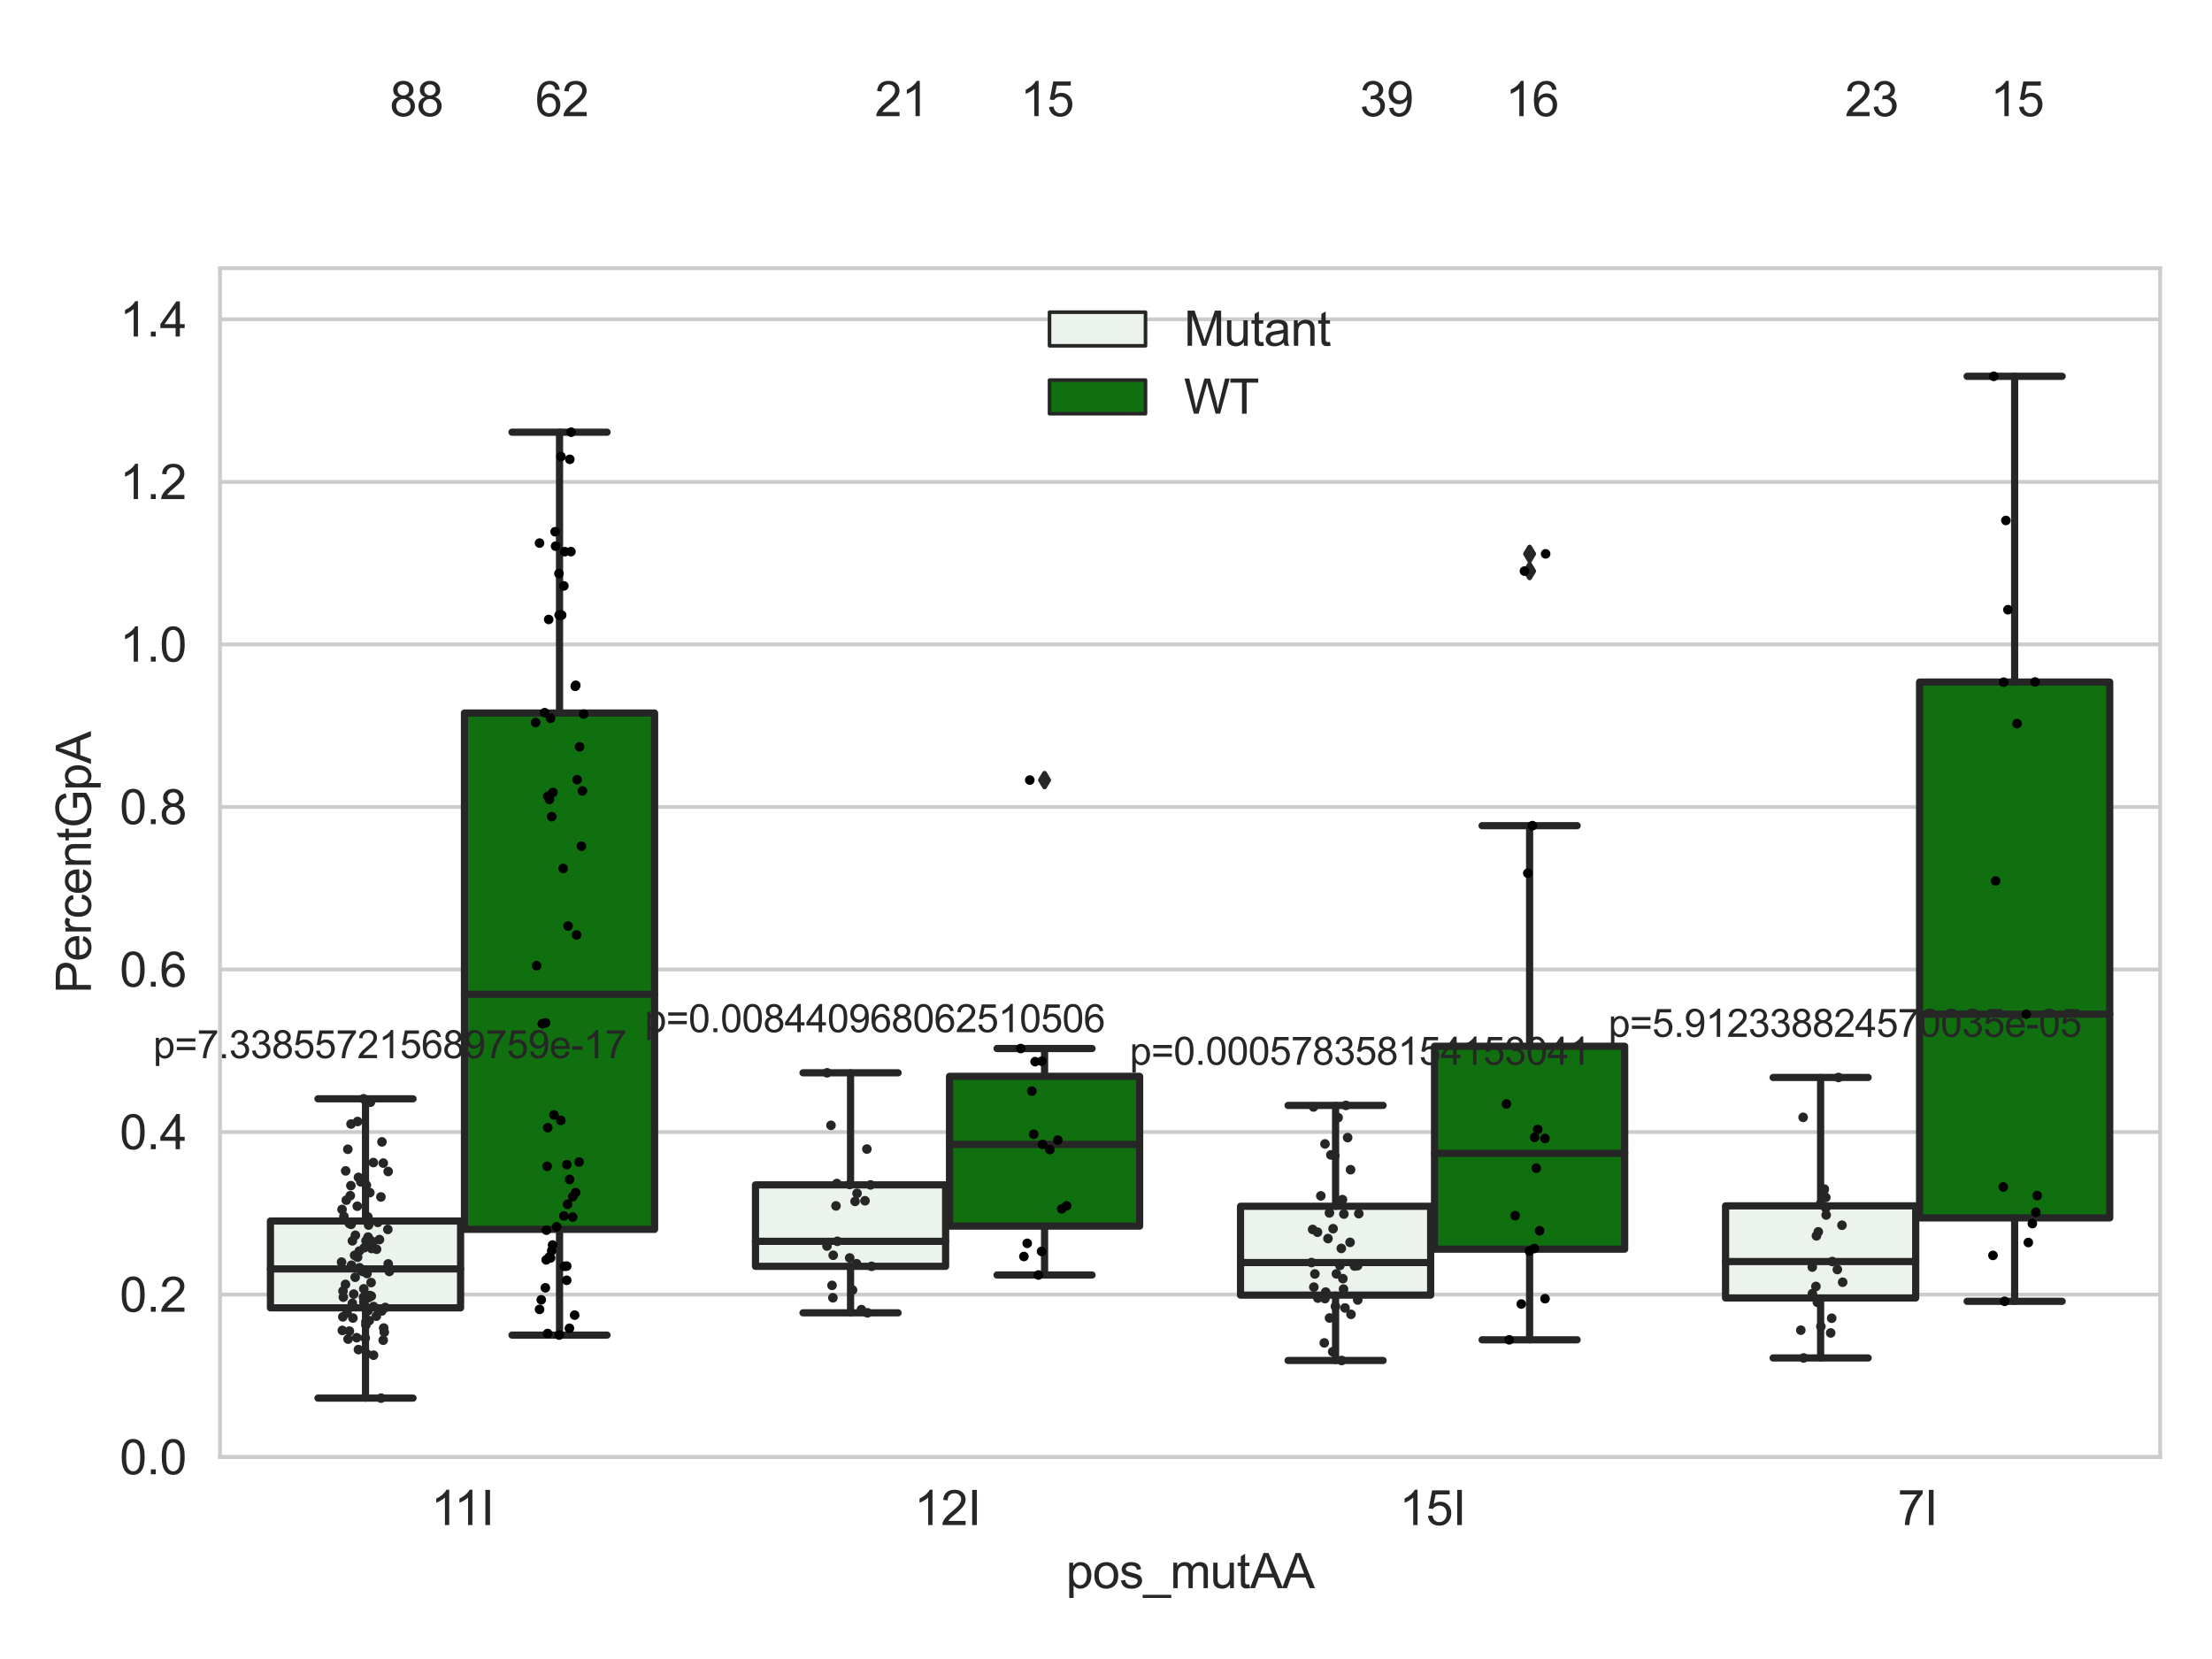 <?xml version="1.0" encoding="utf-8" standalone="no"?>
<!DOCTYPE svg PUBLIC "-//W3C//DTD SVG 1.1//EN"
  "http://www.w3.org/Graphics/SVG/1.1/DTD/svg11.dtd">
<svg xmlns:xlink="http://www.w3.org/1999/xlink" width="460.8pt" height="345.6pt" viewBox="0 0 460.8 345.6" xmlns="http://www.w3.org/2000/svg" version="1.1">
 <defs>
  <style type="text/css">*{stroke-linejoin: round; stroke-linecap: butt}</style>
 </defs>
 <g id="figure_1">
  <g id="patch_1">
   <path d="M 0 345.6 
L 460.8 345.6 
L 460.8 0 
L 0 0 
z
" style="fill: #ffffff"/>
  </g>
  <g id="axes_1">
   <g id="patch_2">
    <path d="M 45.83 303.539 
L 450 303.539 
L 450 55.877 
L 45.83 55.877 
z
" style="fill: #ffffff"/>
   </g>
   <g id="matplotlib.axis_1">
    <g id="xtick_1">
     <g id="text_1">
      <!-- 11I -->
      <g style="fill: #262626" transform="translate(89.77 317.697)scale(0.1 -0.1)">
       <defs>
        <path id="ArialMT-31" d="M 2384 0 
L 1822 0 
L 1822 3584 
Q 1619 3391 1289 3197 
Q 959 3003 697 2906 
L 697 3450 
Q 1169 3672 1522 3987 
Q 1875 4303 2022 4600 
L 2384 4600 
L 2384 0 
z
" transform="scale(0.016)"/>
        <path id="ArialMT-49" d="M 597 0 
L 597 4581 
L 1203 4581 
L 1203 0 
L 597 0 
z
" transform="scale(0.016)"/>
       </defs>
       <use xlink:href="#ArialMT-31"/>
       <use xlink:href="#ArialMT-31" x="48.24"/>
       <use xlink:href="#ArialMT-49" x="103.855"/>
      </g>
     </g>
    </g>
    <g id="xtick_2">
     <g id="text_2">
      <!-- 12I -->
      <g style="fill: #262626" transform="translate(190.444 317.697)scale(0.1 -0.1)">
       <defs>
        <path id="ArialMT-32" d="M 3222 541 
L 3222 0 
L 194 0 
Q 188 203 259 391 
Q 375 700 629 1000 
Q 884 1300 1366 1694 
Q 2113 2306 2375 2664 
Q 2638 3022 2638 3341 
Q 2638 3675 2398 3904 
Q 2159 4134 1775 4134 
Q 1369 4134 1125 3890 
Q 881 3647 878 3216 
L 300 3275 
Q 359 3922 746 4261 
Q 1134 4600 1788 4600 
Q 2447 4600 2831 4234 
Q 3216 3869 3216 3328 
Q 3216 3053 3103 2787 
Q 2991 2522 2730 2228 
Q 2469 1934 1863 1422 
Q 1356 997 1212 845 
Q 1069 694 975 541 
L 3222 541 
z
" transform="scale(0.016)"/>
       </defs>
       <use xlink:href="#ArialMT-31"/>
       <use xlink:href="#ArialMT-32" x="55.615"/>
       <use xlink:href="#ArialMT-49" x="111.23"/>
      </g>
     </g>
    </g>
    <g id="xtick_3">
     <g id="text_3">
      <!-- 15I -->
      <g style="fill: #262626" transform="translate(291.486 317.697)scale(0.1 -0.1)">
       <defs>
        <path id="ArialMT-35" d="M 266 1200 
L 856 1250 
Q 922 819 1161 601 
Q 1400 384 1738 384 
Q 2144 384 2425 690 
Q 2706 997 2706 1503 
Q 2706 1984 2436 2262 
Q 2166 2541 1728 2541 
Q 1456 2541 1237 2417 
Q 1019 2294 894 2097 
L 366 2166 
L 809 4519 
L 3088 4519 
L 3088 3981 
L 1259 3981 
L 1013 2750 
Q 1425 3038 1878 3038 
Q 2478 3038 2890 2622 
Q 3303 2206 3303 1553 
Q 3303 931 2941 478 
Q 2500 -78 1738 -78 
Q 1113 -78 717 272 
Q 322 622 266 1200 
z
" transform="scale(0.016)"/>
       </defs>
       <use xlink:href="#ArialMT-31"/>
       <use xlink:href="#ArialMT-35" x="55.615"/>
       <use xlink:href="#ArialMT-49" x="111.23"/>
      </g>
     </g>
    </g>
    <g id="xtick_4">
     <g id="text_4">
      <!-- 7I -->
      <g style="fill: #262626" transform="translate(395.309 317.697)scale(0.1 -0.1)">
       <defs>
        <path id="ArialMT-37" d="M 303 3981 
L 303 4522 
L 3269 4522 
L 3269 4084 
Q 2831 3619 2401 2847 
Q 1972 2075 1738 1259 
Q 1569 684 1522 0 
L 944 0 
Q 953 541 1156 1306 
Q 1359 2072 1739 2783 
Q 2119 3494 2547 3981 
L 303 3981 
z
" transform="scale(0.016)"/>
       </defs>
       <use xlink:href="#ArialMT-37"/>
       <use xlink:href="#ArialMT-49" x="55.615"/>
      </g>
     </g>
    </g>
    <g id="text_5">
     <!-- pos_mutAA -->
     <g style="fill: #262626" transform="translate(222.069 330.842)scale(0.1 -0.1)">
      <defs>
       <path id="ArialMT-70" d="M 422 -1272 
L 422 3319 
L 934 3319 
L 934 2888 
Q 1116 3141 1344 3267 
Q 1572 3394 1897 3394 
Q 2322 3394 2647 3175 
Q 2972 2956 3137 2557 
Q 3303 2159 3303 1684 
Q 3303 1175 3120 767 
Q 2938 359 2589 142 
Q 2241 -75 1856 -75 
Q 1575 -75 1351 44 
Q 1128 163 984 344 
L 984 -1272 
L 422 -1272 
z
M 931 1641 
Q 931 1000 1190 694 
Q 1450 388 1819 388 
Q 2194 388 2461 705 
Q 2728 1022 2728 1688 
Q 2728 2322 2467 2637 
Q 2206 2953 1844 2953 
Q 1484 2953 1207 2617 
Q 931 2281 931 1641 
z
" transform="scale(0.016)"/>
       <path id="ArialMT-6f" d="M 213 1659 
Q 213 2581 725 3025 
Q 1153 3394 1769 3394 
Q 2453 3394 2887 2945 
Q 3322 2497 3322 1706 
Q 3322 1066 3130 698 
Q 2938 331 2570 128 
Q 2203 -75 1769 -75 
Q 1072 -75 642 372 
Q 213 819 213 1659 
z
M 791 1659 
Q 791 1022 1069 705 
Q 1347 388 1769 388 
Q 2188 388 2466 706 
Q 2744 1025 2744 1678 
Q 2744 2294 2464 2611 
Q 2184 2928 1769 2928 
Q 1347 2928 1069 2612 
Q 791 2297 791 1659 
z
" transform="scale(0.016)"/>
       <path id="ArialMT-73" d="M 197 991 
L 753 1078 
Q 800 744 1014 566 
Q 1228 388 1613 388 
Q 2000 388 2187 545 
Q 2375 703 2375 916 
Q 2375 1106 2209 1216 
Q 2094 1291 1634 1406 
Q 1016 1563 777 1677 
Q 538 1791 414 1992 
Q 291 2194 291 2438 
Q 291 2659 392 2848 
Q 494 3038 669 3163 
Q 800 3259 1026 3326 
Q 1253 3394 1513 3394 
Q 1903 3394 2198 3281 
Q 2494 3169 2634 2976 
Q 2775 2784 2828 2463 
L 2278 2388 
Q 2241 2644 2061 2787 
Q 1881 2931 1553 2931 
Q 1166 2931 1000 2803 
Q 834 2675 834 2503 
Q 834 2394 903 2306 
Q 972 2216 1119 2156 
Q 1203 2125 1616 2013 
Q 2213 1853 2448 1751 
Q 2684 1650 2818 1456 
Q 2953 1263 2953 975 
Q 2953 694 2789 445 
Q 2625 197 2315 61 
Q 2006 -75 1616 -75 
Q 969 -75 630 194 
Q 291 463 197 991 
z
" transform="scale(0.016)"/>
       <path id="ArialMT-5f" d="M -97 -1272 
L -97 -866 
L 3631 -866 
L 3631 -1272 
L -97 -1272 
z
" transform="scale(0.016)"/>
       <path id="ArialMT-6d" d="M 422 0 
L 422 3319 
L 925 3319 
L 925 2853 
Q 1081 3097 1340 3245 
Q 1600 3394 1931 3394 
Q 2300 3394 2536 3241 
Q 2772 3088 2869 2813 
Q 3263 3394 3894 3394 
Q 4388 3394 4653 3120 
Q 4919 2847 4919 2278 
L 4919 0 
L 4359 0 
L 4359 2091 
Q 4359 2428 4304 2576 
Q 4250 2725 4106 2815 
Q 3963 2906 3769 2906 
Q 3419 2906 3187 2673 
Q 2956 2441 2956 1928 
L 2956 0 
L 2394 0 
L 2394 2156 
Q 2394 2531 2256 2718 
Q 2119 2906 1806 2906 
Q 1569 2906 1367 2781 
Q 1166 2656 1075 2415 
Q 984 2175 984 1722 
L 984 0 
L 422 0 
z
" transform="scale(0.016)"/>
       <path id="ArialMT-75" d="M 2597 0 
L 2597 488 
Q 2209 -75 1544 -75 
Q 1250 -75 995 37 
Q 741 150 617 320 
Q 494 491 444 738 
Q 409 903 409 1263 
L 409 3319 
L 972 3319 
L 972 1478 
Q 972 1038 1006 884 
Q 1059 663 1231 536 
Q 1403 409 1656 409 
Q 1909 409 2131 539 
Q 2353 669 2445 892 
Q 2538 1116 2538 1541 
L 2538 3319 
L 3100 3319 
L 3100 0 
L 2597 0 
z
" transform="scale(0.016)"/>
       <path id="ArialMT-74" d="M 1650 503 
L 1731 6 
Q 1494 -44 1306 -44 
Q 1000 -44 831 53 
Q 663 150 594 308 
Q 525 466 525 972 
L 525 2881 
L 113 2881 
L 113 3319 
L 525 3319 
L 525 4141 
L 1084 4478 
L 1084 3319 
L 1650 3319 
L 1650 2881 
L 1084 2881 
L 1084 941 
Q 1084 700 1114 631 
Q 1144 563 1211 522 
Q 1278 481 1403 481 
Q 1497 481 1650 503 
z
" transform="scale(0.016)"/>
       <path id="ArialMT-41" d="M -9 0 
L 1750 4581 
L 2403 4581 
L 4278 0 
L 3588 0 
L 3053 1388 
L 1138 1388 
L 634 0 
L -9 0 
z
M 1313 1881 
L 2866 1881 
L 2388 3150 
Q 2169 3728 2063 4100 
Q 1975 3659 1816 3225 
L 1313 1881 
z
" transform="scale(0.016)"/>
      </defs>
      <use xlink:href="#ArialMT-70"/>
      <use xlink:href="#ArialMT-6f" x="55.615"/>
      <use xlink:href="#ArialMT-73" x="111.23"/>
      <use xlink:href="#ArialMT-5f" x="161.23"/>
      <use xlink:href="#ArialMT-6d" x="216.846"/>
      <use xlink:href="#ArialMT-75" x="300.146"/>
      <use xlink:href="#ArialMT-74" x="355.762"/>
      <use xlink:href="#ArialMT-41" x="383.545"/>
      <use xlink:href="#ArialMT-41" x="450.244"/>
     </g>
    </g>
   </g>
   <g id="matplotlib.axis_2">
    <g id="ytick_1">
     <g id="line2d_1">
      <path d="M 45.83 303.539 
L 450 303.539 
" clip-path="url(#p6f8d476f45)" style="fill: none; stroke: #cccccc; stroke-width: 0.8; stroke-linecap: round"/>
     </g>
     <g id="text_6">
      <!-- 0.0 -->
      <g style="fill: #262626" transform="translate(24.93 307.118)scale(0.1 -0.1)">
       <defs>
        <path id="ArialMT-30" d="M 266 2259 
Q 266 3072 433 3567 
Q 600 4063 929 4331 
Q 1259 4600 1759 4600 
Q 2128 4600 2406 4451 
Q 2684 4303 2865 4023 
Q 3047 3744 3150 3342 
Q 3253 2941 3253 2259 
Q 3253 1453 3087 958 
Q 2922 463 2592 192 
Q 2263 -78 1759 -78 
Q 1097 -78 719 397 
Q 266 969 266 2259 
z
M 844 2259 
Q 844 1131 1108 757 
Q 1372 384 1759 384 
Q 2147 384 2411 759 
Q 2675 1134 2675 2259 
Q 2675 3391 2411 3762 
Q 2147 4134 1753 4134 
Q 1366 4134 1134 3806 
Q 844 3388 844 2259 
z
" transform="scale(0.016)"/>
        <path id="ArialMT-2e" d="M 581 0 
L 581 641 
L 1222 641 
L 1222 0 
L 581 0 
z
" transform="scale(0.016)"/>
       </defs>
       <use xlink:href="#ArialMT-30"/>
       <use xlink:href="#ArialMT-2e" x="55.615"/>
       <use xlink:href="#ArialMT-30" x="83.398"/>
      </g>
     </g>
    </g>
    <g id="ytick_2">
     <g id="line2d_2">
      <path d="M 45.83 269.68 
L 450 269.68 
" clip-path="url(#p6f8d476f45)" style="fill: none; stroke: #cccccc; stroke-width: 0.8; stroke-linecap: round"/>
     </g>
     <g id="text_7">
      <!-- 0.2 -->
      <g style="fill: #262626" transform="translate(24.93 273.259)scale(0.1 -0.1)">
       <use xlink:href="#ArialMT-30"/>
       <use xlink:href="#ArialMT-2e" x="55.615"/>
       <use xlink:href="#ArialMT-32" x="83.398"/>
      </g>
     </g>
    </g>
    <g id="ytick_3">
     <g id="line2d_3">
      <path d="M 45.83 235.82 
L 450 235.82 
" clip-path="url(#p6f8d476f45)" style="fill: none; stroke: #cccccc; stroke-width: 0.8; stroke-linecap: round"/>
     </g>
     <g id="text_8">
      <!-- 0.4 -->
      <g style="fill: #262626" transform="translate(24.93 239.399)scale(0.1 -0.1)">
       <defs>
        <path id="ArialMT-34" d="M 2069 0 
L 2069 1097 
L 81 1097 
L 81 1613 
L 2172 4581 
L 2631 4581 
L 2631 1613 
L 3250 1613 
L 3250 1097 
L 2631 1097 
L 2631 0 
L 2069 0 
z
M 2069 1613 
L 2069 3678 
L 634 1613 
L 2069 1613 
z
" transform="scale(0.016)"/>
       </defs>
       <use xlink:href="#ArialMT-30"/>
       <use xlink:href="#ArialMT-2e" x="55.615"/>
       <use xlink:href="#ArialMT-34" x="83.398"/>
      </g>
     </g>
    </g>
    <g id="ytick_4">
     <g id="line2d_4">
      <path d="M 45.83 201.961 
L 450 201.961 
" clip-path="url(#p6f8d476f45)" style="fill: none; stroke: #cccccc; stroke-width: 0.8; stroke-linecap: round"/>
     </g>
     <g id="text_9">
      <!-- 0.6 -->
      <g style="fill: #262626" transform="translate(24.93 205.54)scale(0.1 -0.1)">
       <defs>
        <path id="ArialMT-36" d="M 3184 3459 
L 2625 3416 
Q 2550 3747 2413 3897 
Q 2184 4138 1850 4138 
Q 1581 4138 1378 3988 
Q 1113 3794 959 3422 
Q 806 3050 800 2363 
Q 1003 2672 1297 2822 
Q 1591 2972 1913 2972 
Q 2475 2972 2870 2558 
Q 3266 2144 3266 1488 
Q 3266 1056 3080 686 
Q 2894 316 2569 119 
Q 2244 -78 1831 -78 
Q 1128 -78 684 439 
Q 241 956 241 2144 
Q 241 3472 731 4075 
Q 1159 4600 1884 4600 
Q 2425 4600 2770 4297 
Q 3116 3994 3184 3459 
z
M 888 1484 
Q 888 1194 1011 928 
Q 1134 663 1356 523 
Q 1578 384 1822 384 
Q 2178 384 2434 671 
Q 2691 959 2691 1453 
Q 2691 1928 2437 2201 
Q 2184 2475 1800 2475 
Q 1419 2475 1153 2201 
Q 888 1928 888 1484 
z
" transform="scale(0.016)"/>
       </defs>
       <use xlink:href="#ArialMT-30"/>
       <use xlink:href="#ArialMT-2e" x="55.615"/>
       <use xlink:href="#ArialMT-36" x="83.398"/>
      </g>
     </g>
    </g>
    <g id="ytick_5">
     <g id="line2d_5">
      <path d="M 45.83 168.102 
L 450 168.102 
" clip-path="url(#p6f8d476f45)" style="fill: none; stroke: #cccccc; stroke-width: 0.8; stroke-linecap: round"/>
     </g>
     <g id="text_10">
      <!-- 0.8 -->
      <g style="fill: #262626" transform="translate(24.93 171.681)scale(0.1 -0.1)">
       <defs>
        <path id="ArialMT-38" d="M 1131 2484 
Q 781 2613 612 2850 
Q 444 3088 444 3419 
Q 444 3919 803 4259 
Q 1163 4600 1759 4600 
Q 2359 4600 2725 4251 
Q 3091 3903 3091 3403 
Q 3091 3084 2923 2848 
Q 2756 2613 2416 2484 
Q 2838 2347 3058 2040 
Q 3278 1734 3278 1309 
Q 3278 722 2862 322 
Q 2447 -78 1769 -78 
Q 1091 -78 675 323 
Q 259 725 259 1325 
Q 259 1772 486 2073 
Q 713 2375 1131 2484 
z
M 1019 3438 
Q 1019 3113 1228 2906 
Q 1438 2700 1772 2700 
Q 2097 2700 2305 2904 
Q 2513 3109 2513 3406 
Q 2513 3716 2298 3927 
Q 2084 4138 1766 4138 
Q 1444 4138 1231 3931 
Q 1019 3725 1019 3438 
z
M 838 1322 
Q 838 1081 952 856 
Q 1066 631 1291 507 
Q 1516 384 1775 384 
Q 2178 384 2440 643 
Q 2703 903 2703 1303 
Q 2703 1709 2433 1975 
Q 2163 2241 1756 2241 
Q 1359 2241 1098 1978 
Q 838 1716 838 1322 
z
" transform="scale(0.016)"/>
       </defs>
       <use xlink:href="#ArialMT-30"/>
       <use xlink:href="#ArialMT-2e" x="55.615"/>
       <use xlink:href="#ArialMT-38" x="83.398"/>
      </g>
     </g>
    </g>
    <g id="ytick_6">
     <g id="line2d_6">
      <path d="M 45.83 134.243 
L 450 134.243 
" clip-path="url(#p6f8d476f45)" style="fill: none; stroke: #cccccc; stroke-width: 0.8; stroke-linecap: round"/>
     </g>
     <g id="text_11">
      <!-- 1.0 -->
      <g style="fill: #262626" transform="translate(24.93 137.822)scale(0.1 -0.1)">
       <use xlink:href="#ArialMT-31"/>
       <use xlink:href="#ArialMT-2e" x="55.615"/>
       <use xlink:href="#ArialMT-30" x="83.398"/>
      </g>
     </g>
    </g>
    <g id="ytick_7">
     <g id="line2d_7">
      <path d="M 45.83 100.384 
L 450 100.384 
" clip-path="url(#p6f8d476f45)" style="fill: none; stroke: #cccccc; stroke-width: 0.8; stroke-linecap: round"/>
     </g>
     <g id="text_12">
      <!-- 1.2 -->
      <g style="fill: #262626" transform="translate(24.93 103.963)scale(0.1 -0.1)">
       <use xlink:href="#ArialMT-31"/>
       <use xlink:href="#ArialMT-2e" x="55.615"/>
       <use xlink:href="#ArialMT-32" x="83.398"/>
      </g>
     </g>
    </g>
    <g id="ytick_8">
     <g id="line2d_8">
      <path d="M 45.83 66.525 
L 450 66.525 
" clip-path="url(#p6f8d476f45)" style="fill: none; stroke: #cccccc; stroke-width: 0.8; stroke-linecap: round"/>
     </g>
     <g id="text_13">
      <!-- 1.4 -->
      <g style="fill: #262626" transform="translate(24.93 70.104)scale(0.1 -0.1)">
       <use xlink:href="#ArialMT-31"/>
       <use xlink:href="#ArialMT-2e" x="55.615"/>
       <use xlink:href="#ArialMT-34" x="83.398"/>
      </g>
     </g>
    </g>
    <g id="text_14">
     <!-- PercentGpA -->
     <g style="fill: #262626" transform="translate(18.942 206.943)rotate(-90)scale(0.1 -0.1)">
      <defs>
       <path id="ArialMT-50" d="M 494 0 
L 494 4581 
L 2222 4581 
Q 2678 4581 2919 4538 
Q 3256 4481 3484 4323 
Q 3713 4166 3852 3881 
Q 3991 3597 3991 3256 
Q 3991 2672 3619 2267 
Q 3247 1863 2275 1863 
L 1100 1863 
L 1100 0 
L 494 0 
z
M 1100 2403 
L 2284 2403 
Q 2872 2403 3119 2622 
Q 3366 2841 3366 3238 
Q 3366 3525 3220 3729 
Q 3075 3934 2838 4000 
Q 2684 4041 2272 4041 
L 1100 4041 
L 1100 2403 
z
" transform="scale(0.016)"/>
       <path id="ArialMT-65" d="M 2694 1069 
L 3275 997 
Q 3138 488 2766 206 
Q 2394 -75 1816 -75 
Q 1088 -75 661 373 
Q 234 822 234 1631 
Q 234 2469 665 2931 
Q 1097 3394 1784 3394 
Q 2450 3394 2872 2941 
Q 3294 2488 3294 1666 
Q 3294 1616 3291 1516 
L 816 1516 
Q 847 969 1125 678 
Q 1403 388 1819 388 
Q 2128 388 2347 550 
Q 2566 713 2694 1069 
z
M 847 1978 
L 2700 1978 
Q 2663 2397 2488 2606 
Q 2219 2931 1791 2931 
Q 1403 2931 1139 2672 
Q 875 2413 847 1978 
z
" transform="scale(0.016)"/>
       <path id="ArialMT-72" d="M 416 0 
L 416 3319 
L 922 3319 
L 922 2816 
Q 1116 3169 1280 3281 
Q 1444 3394 1641 3394 
Q 1925 3394 2219 3213 
L 2025 2691 
Q 1819 2813 1613 2813 
Q 1428 2813 1281 2702 
Q 1134 2591 1072 2394 
Q 978 2094 978 1738 
L 978 0 
L 416 0 
z
" transform="scale(0.016)"/>
       <path id="ArialMT-63" d="M 2588 1216 
L 3141 1144 
Q 3050 572 2676 248 
Q 2303 -75 1759 -75 
Q 1078 -75 664 370 
Q 250 816 250 1647 
Q 250 2184 428 2587 
Q 606 2991 970 3192 
Q 1334 3394 1763 3394 
Q 2303 3394 2647 3120 
Q 2991 2847 3088 2344 
L 2541 2259 
Q 2463 2594 2264 2762 
Q 2066 2931 1784 2931 
Q 1359 2931 1093 2626 
Q 828 2322 828 1663 
Q 828 994 1084 691 
Q 1341 388 1753 388 
Q 2084 388 2306 591 
Q 2528 794 2588 1216 
z
" transform="scale(0.016)"/>
       <path id="ArialMT-6e" d="M 422 0 
L 422 3319 
L 928 3319 
L 928 2847 
Q 1294 3394 1984 3394 
Q 2284 3394 2536 3286 
Q 2788 3178 2913 3003 
Q 3038 2828 3088 2588 
Q 3119 2431 3119 2041 
L 3119 0 
L 2556 0 
L 2556 2019 
Q 2556 2363 2490 2533 
Q 2425 2703 2258 2804 
Q 2091 2906 1866 2906 
Q 1506 2906 1245 2678 
Q 984 2450 984 1813 
L 984 0 
L 422 0 
z
" transform="scale(0.016)"/>
       <path id="ArialMT-47" d="M 2638 1797 
L 2638 2334 
L 4578 2338 
L 4578 638 
Q 4131 281 3656 101 
Q 3181 -78 2681 -78 
Q 2006 -78 1454 211 
Q 903 500 622 1047 
Q 341 1594 341 2269 
Q 341 2938 620 3517 
Q 900 4097 1425 4378 
Q 1950 4659 2634 4659 
Q 3131 4659 3532 4498 
Q 3934 4338 4162 4050 
Q 4391 3763 4509 3300 
L 3963 3150 
Q 3859 3500 3706 3700 
Q 3553 3900 3268 4020 
Q 2984 4141 2638 4141 
Q 2222 4141 1919 4014 
Q 1616 3888 1430 3681 
Q 1244 3475 1141 3228 
Q 966 2803 966 2306 
Q 966 1694 1177 1281 
Q 1388 869 1791 669 
Q 2194 469 2647 469 
Q 3041 469 3416 620 
Q 3791 772 3984 944 
L 3984 1797 
L 2638 1797 
z
" transform="scale(0.016)"/>
      </defs>
      <use xlink:href="#ArialMT-50"/>
      <use xlink:href="#ArialMT-65" x="66.699"/>
      <use xlink:href="#ArialMT-72" x="122.314"/>
      <use xlink:href="#ArialMT-63" x="155.615"/>
      <use xlink:href="#ArialMT-65" x="205.615"/>
      <use xlink:href="#ArialMT-6e" x="261.23"/>
      <use xlink:href="#ArialMT-74" x="316.846"/>
      <use xlink:href="#ArialMT-47" x="344.629"/>
      <use xlink:href="#ArialMT-70" x="422.412"/>
      <use xlink:href="#ArialMT-41" x="478.027"/>
     </g>
    </g>
   </g>
   <g id="patch_3">
    <path d="M 56.338 272.454 
L 95.947 272.454 
L 95.947 254.361 
L 56.338 254.361 
L 56.338 272.454 
z
" clip-path="url(#p6f8d476f45)" style="fill: #ecf2ec; stroke: #262626; stroke-width: 1.5; stroke-linejoin: miter"/>
   </g>
   <g id="patch_4">
    <path d="M 96.755 256.092 
L 136.364 256.092 
L 136.364 148.538 
L 96.755 148.538 
L 96.755 256.092 
z
" clip-path="url(#p6f8d476f45)" style="fill: #107010; stroke: #262626; stroke-width: 1.5; stroke-linejoin: miter"/>
   </g>
   <g id="patch_5">
    <path d="M 157.381 263.801 
L 196.99 263.801 
L 196.99 246.833 
L 157.381 246.833 
L 157.381 263.801 
z
" clip-path="url(#p6f8d476f45)" style="fill: #ecf2ec; stroke: #262626; stroke-width: 1.5; stroke-linejoin: miter"/>
   </g>
   <g id="patch_6">
    <path d="M 197.798 255.422 
L 237.407 255.422 
L 237.407 224.224 
L 197.798 224.224 
L 197.798 255.422 
z
" clip-path="url(#p6f8d476f45)" style="fill: #107010; stroke: #262626; stroke-width: 1.5; stroke-linejoin: miter"/>
   </g>
   <g id="patch_7">
    <path d="M 258.423 269.794 
L 298.032 269.794 
L 298.032 251.288 
L 258.423 251.288 
L 258.423 269.794 
z
" clip-path="url(#p6f8d476f45)" style="fill: #ecf2ec; stroke: #262626; stroke-width: 1.5; stroke-linejoin: miter"/>
   </g>
   <g id="patch_8">
    <path d="M 298.84 260.218 
L 338.449 260.218 
L 338.449 217.957 
L 298.84 217.957 
L 298.84 260.218 
z
" clip-path="url(#p6f8d476f45)" style="fill: #107010; stroke: #262626; stroke-width: 1.5; stroke-linejoin: miter"/>
   </g>
   <g id="patch_9">
    <path d="M 359.466 270.389 
L 399.075 270.389 
L 399.075 251.199 
L 359.466 251.199 
L 359.466 270.389 
z
" clip-path="url(#p6f8d476f45)" style="fill: #ecf2ec; stroke: #262626; stroke-width: 1.5; stroke-linejoin: miter"/>
   </g>
   <g id="patch_10">
    <path d="M 399.883 253.711 
L 439.492 253.711 
L 439.492 142.089 
L 399.883 142.089 
L 399.883 253.711 
z
" clip-path="url(#p6f8d476f45)" style="fill: #107010; stroke: #262626; stroke-width: 1.5; stroke-linejoin: miter"/>
   </g>
   <g id="patch_11">
    <path d="M 96.351 303.539 
L 96.351 303.539 
L 96.351 303.539 
L 96.351 303.539 
z
" clip-path="url(#p6f8d476f45)" style="fill: #ecf2ec; stroke: #262626; stroke-width: 0.75; stroke-linejoin: miter"/>
   </g>
   <g id="patch_12">
    <path d="M 96.351 303.539 
L 96.351 303.539 
L 96.351 303.539 
L 96.351 303.539 
z
" clip-path="url(#p6f8d476f45)" style="fill: #107010; stroke: #262626; stroke-width: 0.75; stroke-linejoin: miter"/>
   </g>
   <g id="PathCollection_1"/>
   <g id="PathCollection_2"/>
   <g id="line2d_9">
    <path d="M 76.143 272.454 
L 76.143 291.255 
" clip-path="url(#p6f8d476f45)" style="fill: none; stroke: #262626; stroke-width: 1.5; stroke-linecap: round"/>
   </g>
   <g id="line2d_10">
    <path d="M 76.143 254.361 
L 76.143 228.903 
" clip-path="url(#p6f8d476f45)" style="fill: none; stroke: #262626; stroke-width: 1.5; stroke-linecap: round"/>
   </g>
   <g id="line2d_11">
    <path d="M 66.241 291.255 
L 86.045 291.255 
" clip-path="url(#p6f8d476f45)" style="fill: none; stroke: #262626; stroke-width: 1.5; stroke-linecap: round"/>
   </g>
   <g id="line2d_12">
    <path d="M 66.241 228.903 
L 86.045 228.903 
" clip-path="url(#p6f8d476f45)" style="fill: none; stroke: #262626; stroke-width: 1.5; stroke-linecap: round"/>
   </g>
   <g id="line2d_13"/>
   <g id="line2d_14">
    <path d="M 116.56 256.092 
L 116.56 278.122 
" clip-path="url(#p6f8d476f45)" style="fill: none; stroke: #262626; stroke-width: 1.5; stroke-linecap: round"/>
   </g>
   <g id="line2d_15">
    <path d="M 116.56 148.538 
L 116.56 90.034 
" clip-path="url(#p6f8d476f45)" style="fill: none; stroke: #262626; stroke-width: 1.5; stroke-linecap: round"/>
   </g>
   <g id="line2d_16">
    <path d="M 106.658 278.122 
L 126.462 278.122 
" clip-path="url(#p6f8d476f45)" style="fill: none; stroke: #262626; stroke-width: 1.5; stroke-linecap: round"/>
   </g>
   <g id="line2d_17">
    <path d="M 106.658 90.034 
L 126.462 90.034 
" clip-path="url(#p6f8d476f45)" style="fill: none; stroke: #262626; stroke-width: 1.5; stroke-linecap: round"/>
   </g>
   <g id="line2d_18"/>
   <g id="line2d_19">
    <path d="M 177.185 263.801 
L 177.185 273.486 
" clip-path="url(#p6f8d476f45)" style="fill: none; stroke: #262626; stroke-width: 1.5; stroke-linecap: round"/>
   </g>
   <g id="line2d_20">
    <path d="M 177.185 246.833 
L 177.185 223.486 
" clip-path="url(#p6f8d476f45)" style="fill: none; stroke: #262626; stroke-width: 1.5; stroke-linecap: round"/>
   </g>
   <g id="line2d_21">
    <path d="M 167.283 273.486 
L 187.087 273.486 
" clip-path="url(#p6f8d476f45)" style="fill: none; stroke: #262626; stroke-width: 1.5; stroke-linecap: round"/>
   </g>
   <g id="line2d_22">
    <path d="M 167.283 223.486 
L 187.087 223.486 
" clip-path="url(#p6f8d476f45)" style="fill: none; stroke: #262626; stroke-width: 1.5; stroke-linecap: round"/>
   </g>
   <g id="line2d_23"/>
   <g id="line2d_24">
    <path d="M 217.602 255.422 
L 217.602 265.605 
" clip-path="url(#p6f8d476f45)" style="fill: none; stroke: #262626; stroke-width: 1.5; stroke-linecap: round"/>
   </g>
   <g id="line2d_25">
    <path d="M 217.602 224.224 
L 217.602 218.426 
" clip-path="url(#p6f8d476f45)" style="fill: none; stroke: #262626; stroke-width: 1.5; stroke-linecap: round"/>
   </g>
   <g id="line2d_26">
    <path d="M 207.7 265.605 
L 227.504 265.605 
" clip-path="url(#p6f8d476f45)" style="fill: none; stroke: #262626; stroke-width: 1.5; stroke-linecap: round"/>
   </g>
   <g id="line2d_27">
    <path d="M 207.7 218.426 
L 227.504 218.426 
" clip-path="url(#p6f8d476f45)" style="fill: none; stroke: #262626; stroke-width: 1.5; stroke-linecap: round"/>
   </g>
   <g id="line2d_28">
    <defs>
     <path id="m766f9d84ef" d="M -0 1.414 
L 0.849 0 
L 0 -1.414 
L -0.849 -0 
z
" style="stroke: #262626; stroke-linejoin: miter"/>
    </defs>
    <g clip-path="url(#p6f8d476f45)">
     <use xlink:href="#m766f9d84ef" x="217.602" y="162.507" style="fill: #262626; stroke: #262626; stroke-linejoin: miter"/>
    </g>
   </g>
   <g id="line2d_29">
    <path d="M 278.228 269.794 
L 278.228 283.414 
" clip-path="url(#p6f8d476f45)" style="fill: none; stroke: #262626; stroke-width: 1.5; stroke-linecap: round"/>
   </g>
   <g id="line2d_30">
    <path d="M 278.228 251.288 
L 278.228 230.274 
" clip-path="url(#p6f8d476f45)" style="fill: none; stroke: #262626; stroke-width: 1.5; stroke-linecap: round"/>
   </g>
   <g id="line2d_31">
    <path d="M 268.326 283.414 
L 288.13 283.414 
" clip-path="url(#p6f8d476f45)" style="fill: none; stroke: #262626; stroke-width: 1.5; stroke-linecap: round"/>
   </g>
   <g id="line2d_32">
    <path d="M 268.326 230.274 
L 288.13 230.274 
" clip-path="url(#p6f8d476f45)" style="fill: none; stroke: #262626; stroke-width: 1.5; stroke-linecap: round"/>
   </g>
   <g id="line2d_33"/>
   <g id="line2d_34">
    <path d="M 318.645 260.218 
L 318.645 279.105 
" clip-path="url(#p6f8d476f45)" style="fill: none; stroke: #262626; stroke-width: 1.5; stroke-linecap: round"/>
   </g>
   <g id="line2d_35">
    <path d="M 318.645 217.957 
L 318.645 172.002 
" clip-path="url(#p6f8d476f45)" style="fill: none; stroke: #262626; stroke-width: 1.5; stroke-linecap: round"/>
   </g>
   <g id="line2d_36">
    <path d="M 308.743 279.105 
L 328.547 279.105 
" clip-path="url(#p6f8d476f45)" style="fill: none; stroke: #262626; stroke-width: 1.5; stroke-linecap: round"/>
   </g>
   <g id="line2d_37">
    <path d="M 308.743 172.002 
L 328.547 172.002 
" clip-path="url(#p6f8d476f45)" style="fill: none; stroke: #262626; stroke-width: 1.5; stroke-linecap: round"/>
   </g>
   <g id="line2d_38">
    <g clip-path="url(#p6f8d476f45)">
     <use xlink:href="#m766f9d84ef" x="318.645" y="115.377" style="fill: #262626; stroke: #262626; stroke-linejoin: miter"/>
     <use xlink:href="#m766f9d84ef" x="318.645" y="118.97" style="fill: #262626; stroke: #262626; stroke-linejoin: miter"/>
    </g>
   </g>
   <g id="line2d_39">
    <path d="M 379.27 270.389 
L 379.27 282.887 
" clip-path="url(#p6f8d476f45)" style="fill: none; stroke: #262626; stroke-width: 1.5; stroke-linecap: round"/>
   </g>
   <g id="line2d_40">
    <path d="M 379.27 251.199 
L 379.27 224.458 
" clip-path="url(#p6f8d476f45)" style="fill: none; stroke: #262626; stroke-width: 1.5; stroke-linecap: round"/>
   </g>
   <g id="line2d_41">
    <path d="M 369.368 282.887 
L 389.172 282.887 
" clip-path="url(#p6f8d476f45)" style="fill: none; stroke: #262626; stroke-width: 1.5; stroke-linecap: round"/>
   </g>
   <g id="line2d_42">
    <path d="M 369.368 224.458 
L 389.172 224.458 
" clip-path="url(#p6f8d476f45)" style="fill: none; stroke: #262626; stroke-width: 1.5; stroke-linecap: round"/>
   </g>
   <g id="line2d_43"/>
   <g id="line2d_44">
    <path d="M 419.687 253.711 
L 419.687 271.087 
" clip-path="url(#p6f8d476f45)" style="fill: none; stroke: #262626; stroke-width: 1.5; stroke-linecap: round"/>
   </g>
   <g id="line2d_45">
    <path d="M 419.687 142.089 
L 419.687 78.391 
" clip-path="url(#p6f8d476f45)" style="fill: none; stroke: #262626; stroke-width: 1.5; stroke-linecap: round"/>
   </g>
   <g id="line2d_46">
    <path d="M 409.785 271.087 
L 429.589 271.087 
" clip-path="url(#p6f8d476f45)" style="fill: none; stroke: #262626; stroke-width: 1.5; stroke-linecap: round"/>
   </g>
   <g id="line2d_47">
    <path d="M 409.785 78.391 
L 429.589 78.391 
" clip-path="url(#p6f8d476f45)" style="fill: none; stroke: #262626; stroke-width: 1.5; stroke-linecap: round"/>
   </g>
   <g id="line2d_48"/>
   <g id="line2d_49">
    <path d="M 56.338 264.336 
L 95.947 264.336 
" clip-path="url(#p6f8d476f45)" style="fill: none; stroke: #262626; stroke-width: 1.5; stroke-linecap: round"/>
   </g>
   <g id="line2d_50">
    <path d="M 96.755 207.13 
L 136.364 207.13 
" clip-path="url(#p6f8d476f45)" style="fill: none; stroke: #262626; stroke-width: 1.5; stroke-linecap: round"/>
   </g>
   <g id="line2d_51">
    <path d="M 157.381 258.588 
L 196.99 258.588 
" clip-path="url(#p6f8d476f45)" style="fill: none; stroke: #262626; stroke-width: 1.5; stroke-linecap: round"/>
   </g>
   <g id="line2d_52">
    <path d="M 197.798 238.398 
L 237.407 238.398 
" clip-path="url(#p6f8d476f45)" style="fill: none; stroke: #262626; stroke-width: 1.5; stroke-linecap: round"/>
   </g>
   <g id="line2d_53">
    <path d="M 258.423 263.014 
L 298.032 263.014 
" clip-path="url(#p6f8d476f45)" style="fill: none; stroke: #262626; stroke-width: 1.5; stroke-linecap: round"/>
   </g>
   <g id="line2d_54">
    <path d="M 298.84 240.254 
L 338.449 240.254 
" clip-path="url(#p6f8d476f45)" style="fill: none; stroke: #262626; stroke-width: 1.5; stroke-linecap: round"/>
   </g>
   <g id="line2d_55">
    <path d="M 359.466 262.8 
L 399.075 262.8 
" clip-path="url(#p6f8d476f45)" style="fill: none; stroke: #262626; stroke-width: 1.5; stroke-linecap: round"/>
   </g>
   <g id="line2d_56">
    <path d="M 399.883 211.277 
L 439.492 211.277 
" clip-path="url(#p6f8d476f45)" style="fill: none; stroke: #262626; stroke-width: 1.5; stroke-linecap: round"/>
   </g>
   <g id="patch_13">
    <path d="M 45.83 303.539 
L 45.83 55.877 
" style="fill: none; stroke: #cccccc; stroke-width: 0.8; stroke-linejoin: miter; stroke-linecap: square"/>
   </g>
   <g id="patch_14">
    <path d="M 450 303.539 
L 450 55.877 
" style="fill: none; stroke: #cccccc; stroke-width: 0.8; stroke-linejoin: miter; stroke-linecap: square"/>
   </g>
   <g id="patch_15">
    <path d="M 45.83 303.539 
L 450 303.539 
" style="fill: none; stroke: #cccccc; stroke-width: 0.8; stroke-linejoin: miter; stroke-linecap: square"/>
   </g>
   <g id="patch_16">
    <path d="M 45.83 55.877 
L 450 55.877 
" style="fill: none; stroke: #cccccc; stroke-width: 0.8; stroke-linejoin: miter; stroke-linecap: square"/>
   </g>
   <g id="PathCollection_3">
    <defs>
     <path id="C0_0_1deb87706f" d="M 0 1 
C 0.265 1 0.52 0.895 0.707 0.707 
C 0.895 0.52 1 0.265 1 -0 
C 1 -0.265 0.895 -0.52 0.707 -0.707 
C 0.52 -0.895 0.265 -1 0 -1 
C -0.265 -1 -0.52 -0.895 -0.707 -0.707 
C -0.895 -0.52 -1 -0.265 -1 0 
C -1 0.265 -0.895 0.52 -0.707 0.707 
C -0.52 0.895 -0.265 1 0 1 
z
"/>
    </defs>
    <g clip-path="url(#p6f8d476f45)">
     <use xlink:href="#C0_0_1deb87706f" x="72.77" y="254.864" style="fill: #262626"/>
    </g>
    <g clip-path="url(#p6f8d476f45)">
     <use xlink:href="#C0_0_1deb87706f" x="74.428" y="251.273" style="fill: #262626"/>
    </g>
    <g clip-path="url(#p6f8d476f45)">
     <use xlink:href="#C0_0_1deb87706f" x="76.785" y="255.201" style="fill: #262626"/>
    </g>
    <g clip-path="url(#p6f8d476f45)">
     <use xlink:href="#C0_0_1deb87706f" x="80.793" y="256.111" style="fill: #262626"/>
    </g>
    <g clip-path="url(#p6f8d476f45)">
     <use xlink:href="#C0_0_1deb87706f" x="75.739" y="228.903" style="fill: #262626"/>
    </g>
    <g clip-path="url(#p6f8d476f45)">
     <use xlink:href="#C0_0_1deb87706f" x="72.459" y="239.415" style="fill: #262626"/>
    </g>
    <g clip-path="url(#p6f8d476f45)">
     <use xlink:href="#C0_0_1deb87706f" x="75.786" y="268.482" style="fill: #262626"/>
    </g>
    <g clip-path="url(#p6f8d476f45)">
     <use xlink:href="#C0_0_1deb87706f" x="73.126" y="234.158" style="fill: #262626"/>
    </g>
    <g clip-path="url(#p6f8d476f45)">
     <use xlink:href="#C0_0_1deb87706f" x="72.299" y="273.469" style="fill: #262626"/>
    </g>
    <g clip-path="url(#p6f8d476f45)">
     <use xlink:href="#C0_0_1deb87706f" x="75.169" y="246.205" style="fill: #262626"/>
    </g>
    <g clip-path="url(#p6f8d476f45)">
     <use xlink:href="#C0_0_1deb87706f" x="76.464" y="265.302" style="fill: #262626"/>
    </g>
    <g clip-path="url(#p6f8d476f45)">
     <use xlink:href="#C0_0_1deb87706f" x="71.313" y="277.152" style="fill: #262626"/>
    </g>
    <g clip-path="url(#p6f8d476f45)">
     <use xlink:href="#C0_0_1deb87706f" x="79.568" y="237.876" style="fill: #262626"/>
    </g>
    <g clip-path="url(#p6f8d476f45)">
     <use xlink:href="#C0_0_1deb87706f" x="77.048" y="248.448" style="fill: #262626"/>
    </g>
    <g clip-path="url(#p6f8d476f45)">
     <use xlink:href="#C0_0_1deb87706f" x="72.137" y="250.02" style="fill: #262626"/>
    </g>
    <g clip-path="url(#p6f8d476f45)">
     <use xlink:href="#C0_0_1deb87706f" x="80.265" y="272.371" style="fill: #262626"/>
    </g>
    <g clip-path="url(#p6f8d476f45)">
     <use xlink:href="#C0_0_1deb87706f" x="77.676" y="258.713" style="fill: #262626"/>
    </g>
    <g clip-path="url(#p6f8d476f45)">
     <use xlink:href="#C0_0_1deb87706f" x="76.253" y="258.482" style="fill: #262626"/>
    </g>
    <g clip-path="url(#p6f8d476f45)">
     <use xlink:href="#C0_0_1deb87706f" x="75.883" y="259.923" style="fill: #262626"/>
    </g>
    <g clip-path="url(#p6f8d476f45)">
     <use xlink:href="#C0_0_1deb87706f" x="79.825" y="279.19" style="fill: #262626"/>
    </g>
    <g clip-path="url(#p6f8d476f45)">
     <use xlink:href="#C0_0_1deb87706f" x="76.326" y="246.897" style="fill: #262626"/>
    </g>
    <g clip-path="url(#p6f8d476f45)">
     <use xlink:href="#C0_0_1deb87706f" x="77.775" y="242.182" style="fill: #262626"/>
    </g>
    <g clip-path="url(#p6f8d476f45)">
     <use xlink:href="#C0_0_1deb87706f" x="72.01" y="243.915" style="fill: #262626"/>
    </g>
    <g clip-path="url(#p6f8d476f45)">
     <use xlink:href="#C0_0_1deb87706f" x="81.101" y="264.876" style="fill: #262626"/>
    </g>
    <g clip-path="url(#p6f8d476f45)">
     <use xlink:href="#C0_0_1deb87706f" x="74.847" y="260.628" style="fill: #262626"/>
    </g>
    <g clip-path="url(#p6f8d476f45)">
     <use xlink:href="#C0_0_1deb87706f" x="76.084" y="278.736" style="fill: #262626"/>
    </g>
    <g clip-path="url(#p6f8d476f45)">
     <use xlink:href="#C0_0_1deb87706f" x="73.402" y="271.511" style="fill: #262626"/>
    </g>
    <g clip-path="url(#p6f8d476f45)">
     <use xlink:href="#C0_0_1deb87706f" x="73.222" y="263.567" style="fill: #262626"/>
    </g>
    <g clip-path="url(#p6f8d476f45)">
     <use xlink:href="#C0_0_1deb87706f" x="76.165" y="272.224" style="fill: #262626"/>
    </g>
    <g clip-path="url(#p6f8d476f45)">
     <use xlink:href="#C0_0_1deb87706f" x="79.843" y="242.295" style="fill: #262626"/>
    </g>
    <g clip-path="url(#p6f8d476f45)">
     <use xlink:href="#C0_0_1deb87706f" x="77.346" y="269.997" style="fill: #262626"/>
    </g>
    <g clip-path="url(#p6f8d476f45)">
     <use xlink:href="#C0_0_1deb87706f" x="71.417" y="274.325" style="fill: #262626"/>
    </g>
    <g clip-path="url(#p6f8d476f45)">
     <use xlink:href="#C0_0_1deb87706f" x="71.256" y="251.954" style="fill: #262626"/>
    </g>
    <g clip-path="url(#p6f8d476f45)">
     <use xlink:href="#C0_0_1deb87706f" x="73.144" y="255.049" style="fill: #262626"/>
    </g>
    <g clip-path="url(#p6f8d476f45)">
     <use xlink:href="#C0_0_1deb87706f" x="79.352" y="249.343" style="fill: #262626"/>
    </g>
    <g clip-path="url(#p6f8d476f45)">
     <use xlink:href="#C0_0_1deb87706f" x="77.168" y="229.612" style="fill: #262626"/>
    </g>
    <g clip-path="url(#p6f8d476f45)">
     <use xlink:href="#C0_0_1deb87706f" x="79.931" y="276.654" style="fill: #262626"/>
    </g>
    <g clip-path="url(#p6f8d476f45)">
     <use xlink:href="#C0_0_1deb87706f" x="72.508" y="278.96" style="fill: #262626"/>
    </g>
    <g clip-path="url(#p6f8d476f45)">
     <use xlink:href="#C0_0_1deb87706f" x="77.393" y="260.08" style="fill: #262626"/>
    </g>
    <g clip-path="url(#p6f8d476f45)">
     <use xlink:href="#C0_0_1deb87706f" x="72.974" y="249.08" style="fill: #262626"/>
    </g>
    <g clip-path="url(#p6f8d476f45)">
     <use xlink:href="#C0_0_1deb87706f" x="76.22" y="276.02" style="fill: #262626"/>
    </g>
    <g clip-path="url(#p6f8d476f45)">
     <use xlink:href="#C0_0_1deb87706f" x="77.83" y="272.181" style="fill: #262626"/>
    </g>
    <g clip-path="url(#p6f8d476f45)">
     <use xlink:href="#C0_0_1deb87706f" x="73.874" y="261.508" style="fill: #262626"/>
    </g>
    <g clip-path="url(#p6f8d476f45)">
     <use xlink:href="#C0_0_1deb87706f" x="75.808" y="272.14" style="fill: #262626"/>
    </g>
    <g clip-path="url(#p6f8d476f45)">
     <use xlink:href="#C0_0_1deb87706f" x="75.723" y="270.223" style="fill: #262626"/>
    </g>
    <g clip-path="url(#p6f8d476f45)">
     <use xlink:href="#C0_0_1deb87706f" x="73.409" y="258.487" style="fill: #262626"/>
    </g>
    <g clip-path="url(#p6f8d476f45)">
     <use xlink:href="#C0_0_1deb87706f" x="71.971" y="267.562" style="fill: #262626"/>
    </g>
    <g clip-path="url(#p6f8d476f45)">
     <use xlink:href="#C0_0_1deb87706f" x="77.089" y="258.351" style="fill: #262626"/>
    </g>
    <g clip-path="url(#p6f8d476f45)">
     <use xlink:href="#C0_0_1deb87706f" x="79.376" y="291.255" style="fill: #262626"/>
    </g>
    <g clip-path="url(#p6f8d476f45)">
     <use xlink:href="#C0_0_1deb87706f" x="76.75" y="270.339" style="fill: #262626"/>
    </g>
    <g clip-path="url(#p6f8d476f45)">
     <use xlink:href="#C0_0_1deb87706f" x="76.64" y="253.51" style="fill: #262626"/>
    </g>
    <g clip-path="url(#p6f8d476f45)">
     <use xlink:href="#C0_0_1deb87706f" x="75.602" y="264.874" style="fill: #262626"/>
    </g>
    <g clip-path="url(#p6f8d476f45)">
     <use xlink:href="#C0_0_1deb87706f" x="73.091" y="246.992" style="fill: #262626"/>
    </g>
    <g clip-path="url(#p6f8d476f45)">
     <use xlink:href="#C0_0_1deb87706f" x="71.644" y="253.405" style="fill: #262626"/>
    </g>
    <g clip-path="url(#p6f8d476f45)">
     <use xlink:href="#C0_0_1deb87706f" x="80.875" y="263.294" style="fill: #262626"/>
    </g>
    <g clip-path="url(#p6f8d476f45)">
     <use xlink:href="#C0_0_1deb87706f" x="74.029" y="257.33" style="fill: #262626"/>
    </g>
    <g clip-path="url(#p6f8d476f45)">
     <use xlink:href="#C0_0_1deb87706f" x="76.683" y="273.034" style="fill: #262626"/>
    </g>
    <g clip-path="url(#p6f8d476f45)">
     <use xlink:href="#C0_0_1deb87706f" x="76.97" y="269.868" style="fill: #262626"/>
    </g>
    <g clip-path="url(#p6f8d476f45)">
     <use xlink:href="#C0_0_1deb87706f" x="73.52" y="274.572" style="fill: #262626"/>
    </g>
    <g clip-path="url(#p6f8d476f45)">
     <use xlink:href="#C0_0_1deb87706f" x="76.678" y="257.702" style="fill: #262626"/>
    </g>
    <g clip-path="url(#p6f8d476f45)">
     <use xlink:href="#C0_0_1deb87706f" x="78.752" y="272.704" style="fill: #262626"/>
    </g>
    <g clip-path="url(#p6f8d476f45)">
     <use xlink:href="#C0_0_1deb87706f" x="77.817" y="282.313" style="fill: #262626"/>
    </g>
    <g clip-path="url(#p6f8d476f45)">
     <use xlink:href="#C0_0_1deb87706f" x="78.402" y="274.182" style="fill: #262626"/>
    </g>
    <g clip-path="url(#p6f8d476f45)">
     <use xlink:href="#C0_0_1deb87706f" x="74.496" y="233.633" style="fill: #262626"/>
    </g>
    <g clip-path="url(#p6f8d476f45)">
     <use xlink:href="#C0_0_1deb87706f" x="76.922" y="275.103" style="fill: #262626"/>
    </g>
    <g clip-path="url(#p6f8d476f45)">
     <use xlink:href="#C0_0_1deb87706f" x="71.525" y="270.219" style="fill: #262626"/>
    </g>
    <g clip-path="url(#p6f8d476f45)">
     <use xlink:href="#C0_0_1deb87706f" x="74.672" y="245.27" style="fill: #262626"/>
    </g>
    <g clip-path="url(#p6f8d476f45)">
     <use xlink:href="#C0_0_1deb87706f" x="71.458" y="268.943" style="fill: #262626"/>
    </g>
    <g clip-path="url(#p6f8d476f45)">
     <use xlink:href="#C0_0_1deb87706f" x="80.054" y="277.511" style="fill: #262626"/>
    </g>
    <g clip-path="url(#p6f8d476f45)">
     <use xlink:href="#C0_0_1deb87706f" x="72.785" y="277.3" style="fill: #262626"/>
    </g>
    <g clip-path="url(#p6f8d476f45)">
     <use xlink:href="#C0_0_1deb87706f" x="75.999" y="264.576" style="fill: #262626"/>
    </g>
    <g clip-path="url(#p6f8d476f45)">
     <use xlink:href="#C0_0_1deb87706f" x="73.989" y="266.078" style="fill: #262626"/>
    </g>
    <g clip-path="url(#p6f8d476f45)">
     <use xlink:href="#C0_0_1deb87706f" x="76.39" y="282.033" style="fill: #262626"/>
    </g>
    <g clip-path="url(#p6f8d476f45)">
     <use xlink:href="#C0_0_1deb87706f" x="71.155" y="262.923" style="fill: #262626"/>
    </g>
    <g clip-path="url(#p6f8d476f45)">
     <use xlink:href="#C0_0_1deb87706f" x="76.23" y="275.332" style="fill: #262626"/>
    </g>
    <g clip-path="url(#p6f8d476f45)">
     <use xlink:href="#C0_0_1deb87706f" x="78.446" y="260.241" style="fill: #262626"/>
    </g>
    <g clip-path="url(#p6f8d476f45)">
     <use xlink:href="#C0_0_1deb87706f" x="74.909" y="264.095" style="fill: #262626"/>
    </g>
    <g clip-path="url(#p6f8d476f45)">
     <use xlink:href="#C0_0_1deb87706f" x="73.681" y="269.584" style="fill: #262626"/>
    </g>
    <g clip-path="url(#p6f8d476f45)">
     <use xlink:href="#C0_0_1deb87706f" x="75.801" y="271.242" style="fill: #262626"/>
    </g>
    <g clip-path="url(#p6f8d476f45)">
     <use xlink:href="#C0_0_1deb87706f" x="79.048" y="258.227" style="fill: #262626"/>
    </g>
    <g clip-path="url(#p6f8d476f45)">
     <use xlink:href="#C0_0_1deb87706f" x="78.705" y="254.645" style="fill: #262626"/>
    </g>
    <g clip-path="url(#p6f8d476f45)">
     <use xlink:href="#C0_0_1deb87706f" x="74.306" y="278.663" style="fill: #262626"/>
    </g>
    <g clip-path="url(#p6f8d476f45)">
     <use xlink:href="#C0_0_1deb87706f" x="74.494" y="261.903" style="fill: #262626"/>
    </g>
    <g clip-path="url(#p6f8d476f45)">
     <use xlink:href="#C0_0_1deb87706f" x="79.539" y="273.093" style="fill: #262626"/>
    </g>
    <g clip-path="url(#p6f8d476f45)">
     <use xlink:href="#C0_0_1deb87706f" x="74.67" y="281.146" style="fill: #262626"/>
    </g>
    <g clip-path="url(#p6f8d476f45)">
     <use xlink:href="#C0_0_1deb87706f" x="80.861" y="244.047" style="fill: #262626"/>
    </g>
    <g clip-path="url(#p6f8d476f45)">
     <use xlink:href="#C0_0_1deb87706f" x="77.305" y="267.183" style="fill: #262626"/>
    </g>
    <g clip-path="url(#p6f8d476f45)">
     <use xlink:href="#C0_0_1deb87706f" x="75.295" y="264.699" style="fill: #262626"/>
    </g>
   </g>
   <g id="PathCollection_4">
    <defs>
     <path id="C1_0_f2edc39fcd" d="M 0 1 
C 0.265 1 0.52 0.895 0.707 0.707 
C 0.895 0.52 1 0.265 1 -0 
C 1 -0.265 0.895 -0.52 0.707 -0.707 
C 0.52 -0.895 0.265 -1 0 -1 
C -0.265 -1 -0.52 -0.895 -0.707 -0.707 
C -0.895 -0.52 -1 -0.265 -1 0 
C -1 0.265 -0.895 0.52 -0.707 0.707 
C -0.52 0.895 -0.265 1 0 1 
z
"/>
    </defs>
    <g clip-path="url(#p6f8d476f45)">
     <use xlink:href="#C1_0_f2edc39fcd" x="115.403" y="232.26"/>
    </g>
    <g clip-path="url(#p6f8d476f45)">
     <use xlink:href="#C1_0_f2edc39fcd" x="116.861" y="95.109"/>
    </g>
    <g clip-path="url(#p6f8d476f45)">
     <use xlink:href="#C1_0_f2edc39fcd" x="121.58" y="148.754"/>
    </g>
    <g clip-path="url(#p6f8d476f45)">
     <use xlink:href="#C1_0_f2edc39fcd" x="121.331" y="164.76"/>
    </g>
    <g clip-path="url(#p6f8d476f45)">
     <use xlink:href="#C1_0_f2edc39fcd" x="118.238" y="250.871"/>
    </g>
    <g clip-path="url(#p6f8d476f45)">
     <use xlink:href="#C1_0_f2edc39fcd" x="114.103" y="234.917"/>
    </g>
    <g clip-path="url(#p6f8d476f45)">
     <use xlink:href="#C1_0_f2edc39fcd" x="119.914" y="248.431"/>
    </g>
    <g clip-path="url(#p6f8d476f45)">
     <use xlink:href="#C1_0_f2edc39fcd" x="114.934" y="170.125"/>
    </g>
    <g clip-path="url(#p6f8d476f45)">
     <use xlink:href="#C1_0_f2edc39fcd" x="114.461" y="166.536"/>
    </g>
    <g clip-path="url(#p6f8d476f45)">
     <use xlink:href="#C1_0_f2edc39fcd" x="116.481" y="278.122"/>
    </g>
    <g clip-path="url(#p6f8d476f45)">
     <use xlink:href="#C1_0_f2edc39fcd" x="116.438" y="119.484"/>
    </g>
    <g clip-path="url(#p6f8d476f45)">
     <use xlink:href="#C1_0_f2edc39fcd" x="121.114" y="176.286"/>
    </g>
    <g clip-path="url(#p6f8d476f45)">
     <use xlink:href="#C1_0_f2edc39fcd" x="112.752" y="270.765"/>
    </g>
    <g clip-path="url(#p6f8d476f45)">
     <use xlink:href="#C1_0_f2edc39fcd" x="114.701" y="262.054"/>
    </g>
    <g clip-path="url(#p6f8d476f45)">
     <use xlink:href="#C1_0_f2edc39fcd" x="114.306" y="129.047"/>
    </g>
    <g clip-path="url(#p6f8d476f45)">
     <use xlink:href="#C1_0_f2edc39fcd" x="118.934" y="114.912"/>
    </g>
    <g clip-path="url(#p6f8d476f45)">
     <use xlink:href="#C1_0_f2edc39fcd" x="113.607" y="268.271"/>
    </g>
    <g clip-path="url(#p6f8d476f45)">
     <use xlink:href="#C1_0_f2edc39fcd" x="113.458" y="148.466"/>
    </g>
    <g clip-path="url(#p6f8d476f45)">
     <use xlink:href="#C1_0_f2edc39fcd" x="113.654" y="213.089"/>
    </g>
    <g clip-path="url(#p6f8d476f45)">
     <use xlink:href="#C1_0_f2edc39fcd" x="118.059" y="266.702"/>
    </g>
    <g clip-path="url(#p6f8d476f45)">
     <use xlink:href="#C1_0_f2edc39fcd" x="119.834" y="142.969"/>
    </g>
    <g clip-path="url(#p6f8d476f45)">
     <use xlink:href="#C1_0_f2edc39fcd" x="114.081" y="277.796"/>
    </g>
    <g clip-path="url(#p6f8d476f45)">
     <use xlink:href="#C1_0_f2edc39fcd" x="111.788" y="201.171"/>
    </g>
    <g clip-path="url(#p6f8d476f45)">
     <use xlink:href="#C1_0_f2edc39fcd" x="114.936" y="260.551"/>
    </g>
    <g clip-path="url(#p6f8d476f45)">
     <use xlink:href="#C1_0_f2edc39fcd" x="118.657" y="245.699"/>
    </g>
    <g clip-path="url(#p6f8d476f45)">
     <use xlink:href="#C1_0_f2edc39fcd" x="117.565" y="263.792"/>
    </g>
    <g clip-path="url(#p6f8d476f45)">
     <use xlink:href="#C1_0_f2edc39fcd" x="115.184" y="165.069"/>
    </g>
    <g clip-path="url(#p6f8d476f45)">
     <use xlink:href="#C1_0_f2edc39fcd" x="112.399" y="272.772"/>
    </g>
    <g clip-path="url(#p6f8d476f45)">
     <use xlink:href="#C1_0_f2edc39fcd" x="115.967" y="255.564"/>
    </g>
    <g clip-path="url(#p6f8d476f45)">
     <use xlink:href="#C1_0_f2edc39fcd" x="115.735" y="113.779"/>
    </g>
    <g clip-path="url(#p6f8d476f45)">
     <use xlink:href="#C1_0_f2edc39fcd" x="116.481" y="128.138"/>
    </g>
    <g clip-path="url(#p6f8d476f45)">
     <use xlink:href="#C1_0_f2edc39fcd" x="113.974" y="242.963"/>
    </g>
    <g clip-path="url(#p6f8d476f45)">
     <use xlink:href="#C1_0_f2edc39fcd" x="118.336" y="192.904"/>
    </g>
    <g clip-path="url(#p6f8d476f45)">
     <use xlink:href="#C1_0_f2edc39fcd" x="113.787" y="262.451"/>
    </g>
    <g clip-path="url(#p6f8d476f45)">
     <use xlink:href="#C1_0_f2edc39fcd" x="118.623" y="276.706"/>
    </g>
    <g clip-path="url(#p6f8d476f45)">
     <use xlink:href="#C1_0_f2edc39fcd" x="119.296" y="253.525"/>
    </g>
    <g clip-path="url(#p6f8d476f45)">
     <use xlink:href="#C1_0_f2edc39fcd" x="117.323" y="180.919"/>
    </g>
    <g clip-path="url(#p6f8d476f45)">
     <use xlink:href="#C1_0_f2edc39fcd" x="111.579" y="150.521"/>
    </g>
    <g clip-path="url(#p6f8d476f45)">
     <use xlink:href="#C1_0_f2edc39fcd" x="118.061" y="263.752"/>
    </g>
    <g clip-path="url(#p6f8d476f45)">
     <use xlink:href="#C1_0_f2edc39fcd" x="119.712" y="273.963"/>
    </g>
    <g clip-path="url(#p6f8d476f45)">
     <use xlink:href="#C1_0_f2edc39fcd" x="117.465" y="122.057"/>
    </g>
    <g clip-path="url(#p6f8d476f45)">
     <use xlink:href="#C1_0_f2edc39fcd" x="117.46" y="253.303"/>
    </g>
    <g clip-path="url(#p6f8d476f45)">
     <use xlink:href="#C1_0_f2edc39fcd" x="114.115" y="165.856"/>
    </g>
    <g clip-path="url(#p6f8d476f45)">
     <use xlink:href="#C1_0_f2edc39fcd" x="114.686" y="149.639"/>
    </g>
    <g clip-path="url(#p6f8d476f45)">
     <use xlink:href="#C1_0_f2edc39fcd" x="113.837" y="256.267"/>
    </g>
    <g clip-path="url(#p6f8d476f45)">
     <use xlink:href="#C1_0_f2edc39fcd" x="114.426" y="261.848"/>
    </g>
    <g clip-path="url(#p6f8d476f45)">
     <use xlink:href="#C1_0_f2edc39fcd" x="120.234" y="162.423"/>
    </g>
    <g clip-path="url(#p6f8d476f45)">
     <use xlink:href="#C1_0_f2edc39fcd" x="120.107" y="194.755"/>
    </g>
    <g clip-path="url(#p6f8d476f45)">
     <use xlink:href="#C1_0_f2edc39fcd" x="118.085" y="242.615"/>
    </g>
    <g clip-path="url(#p6f8d476f45)">
     <use xlink:href="#C1_0_f2edc39fcd" x="117.004" y="128.139"/>
    </g>
    <g clip-path="url(#p6f8d476f45)">
     <use xlink:href="#C1_0_f2edc39fcd" x="112.398" y="113.133"/>
    </g>
    <g clip-path="url(#p6f8d476f45)">
     <use xlink:href="#C1_0_f2edc39fcd" x="120.732" y="155.581"/>
    </g>
    <g clip-path="url(#p6f8d476f45)">
     <use xlink:href="#C1_0_f2edc39fcd" x="119.946" y="142.754"/>
    </g>
    <g clip-path="url(#p6f8d476f45)">
     <use xlink:href="#C1_0_f2edc39fcd" x="119.318" y="249.291"/>
    </g>
    <g clip-path="url(#p6f8d476f45)">
     <use xlink:href="#C1_0_f2edc39fcd" x="120.635" y="242.06"/>
    </g>
    <g clip-path="url(#p6f8d476f45)">
     <use xlink:href="#C1_0_f2edc39fcd" x="112.966" y="213.259"/>
    </g>
    <g clip-path="url(#p6f8d476f45)">
     <use xlink:href="#C1_0_f2edc39fcd" x="117.664" y="114.919"/>
    </g>
    <g clip-path="url(#p6f8d476f45)">
     <use xlink:href="#C1_0_f2edc39fcd" x="118.705" y="95.689"/>
    </g>
    <g clip-path="url(#p6f8d476f45)">
     <use xlink:href="#C1_0_f2edc39fcd" x="118.979" y="90.034"/>
    </g>
    <g clip-path="url(#p6f8d476f45)">
     <use xlink:href="#C1_0_f2edc39fcd" x="115.641" y="110.765"/>
    </g>
    <g clip-path="url(#p6f8d476f45)">
     <use xlink:href="#C1_0_f2edc39fcd" x="116.83" y="233.392"/>
    </g>
    <g clip-path="url(#p6f8d476f45)">
     <use xlink:href="#C1_0_f2edc39fcd" x="115.11" y="259.366"/>
    </g>
   </g>
   <g id="PathCollection_5">
    <defs>
     <path id="C2_0_cb00d93406" d="M 0 1 
C 0.265 1 0.52 0.895 0.707 0.707 
C 0.895 0.52 1 0.265 1 -0 
C 1 -0.265 0.895 -0.52 0.707 -0.707 
C 0.52 -0.895 0.265 -1 0 -1 
C -0.265 -1 -0.52 -0.895 -0.707 -0.707 
C -0.895 -0.52 -1 -0.265 -1 0 
C -1 0.265 -0.895 0.52 -0.707 0.707 
C -0.52 0.895 -0.265 1 0 1 
z
"/>
    </defs>
    <g clip-path="url(#p6f8d476f45)">
     <use xlink:href="#C2_0_cb00d93406" x="178.541" y="248.597" style="fill: #262626"/>
    </g>
    <g clip-path="url(#p6f8d476f45)">
     <use xlink:href="#C2_0_cb00d93406" x="173.509" y="270.351" style="fill: #262626"/>
    </g>
    <g clip-path="url(#p6f8d476f45)">
     <use xlink:href="#C2_0_cb00d93406" x="173.112" y="234.425" style="fill: #262626"/>
    </g>
    <g clip-path="url(#p6f8d476f45)">
     <use xlink:href="#C2_0_cb00d93406" x="179.45" y="272.816" style="fill: #262626"/>
    </g>
    <g clip-path="url(#p6f8d476f45)">
     <use xlink:href="#C2_0_cb00d93406" x="178.435" y="263.256" style="fill: #262626"/>
    </g>
    <g clip-path="url(#p6f8d476f45)">
     <use xlink:href="#C2_0_cb00d93406" x="172.296" y="223.486" style="fill: #262626"/>
    </g>
    <g clip-path="url(#p6f8d476f45)">
     <use xlink:href="#C2_0_cb00d93406" x="173.572" y="261.493" style="fill: #262626"/>
    </g>
    <g clip-path="url(#p6f8d476f45)">
     <use xlink:href="#C2_0_cb00d93406" x="180.71" y="273.486" style="fill: #262626"/>
    </g>
    <g clip-path="url(#p6f8d476f45)">
     <use xlink:href="#C2_0_cb00d93406" x="180.197" y="250.142" style="fill: #262626"/>
    </g>
    <g clip-path="url(#p6f8d476f45)">
     <use xlink:href="#C2_0_cb00d93406" x="181.572" y="263.801" style="fill: #262626"/>
    </g>
    <g clip-path="url(#p6f8d476f45)">
     <use xlink:href="#C2_0_cb00d93406" x="177.009" y="262.053" style="fill: #262626"/>
    </g>
    <g clip-path="url(#p6f8d476f45)">
     <use xlink:href="#C2_0_cb00d93406" x="174.435" y="258.588" style="fill: #262626"/>
    </g>
    <g clip-path="url(#p6f8d476f45)">
     <use xlink:href="#C2_0_cb00d93406" x="178.129" y="250.273" style="fill: #262626"/>
    </g>
    <g clip-path="url(#p6f8d476f45)">
     <use xlink:href="#C2_0_cb00d93406" x="177.602" y="268.741" style="fill: #262626"/>
    </g>
    <g clip-path="url(#p6f8d476f45)">
     <use xlink:href="#C2_0_cb00d93406" x="174.149" y="251.212" style="fill: #262626"/>
    </g>
    <g clip-path="url(#p6f8d476f45)">
     <use xlink:href="#C2_0_cb00d93406" x="181.347" y="246.833" style="fill: #262626"/>
    </g>
    <g clip-path="url(#p6f8d476f45)">
     <use xlink:href="#C2_0_cb00d93406" x="173.328" y="267.768" style="fill: #262626"/>
    </g>
    <g clip-path="url(#p6f8d476f45)">
     <use xlink:href="#C2_0_cb00d93406" x="180.585" y="239.367" style="fill: #262626"/>
    </g>
    <g clip-path="url(#p6f8d476f45)">
     <use xlink:href="#C2_0_cb00d93406" x="177.003" y="246.748" style="fill: #262626"/>
    </g>
    <g clip-path="url(#p6f8d476f45)">
     <use xlink:href="#C2_0_cb00d93406" x="172.275" y="259.567" style="fill: #262626"/>
    </g>
    <g clip-path="url(#p6f8d476f45)">
     <use xlink:href="#C2_0_cb00d93406" x="174.33" y="246.548" style="fill: #262626"/>
    </g>
   </g>
   <g id="PathCollection_6">
    <defs>
     <path id="C3_0_b414547c6b" d="M 0 1 
C 0.265 1 0.52 0.895 0.707 0.707 
C 0.895 0.52 1 0.265 1 -0 
C 1 -0.265 0.895 -0.52 0.707 -0.707 
C 0.52 -0.895 0.265 -1 0 -1 
C -0.265 -1 -0.52 -0.895 -0.707 -0.707 
C -0.895 -0.52 -1 -0.265 -1 0 
C -1 0.265 -0.895 0.52 -0.707 0.707 
C -0.52 0.895 -0.265 1 0 1 
z
"/>
    </defs>
    <g clip-path="url(#p6f8d476f45)">
     <use xlink:href="#C3_0_b414547c6b" x="218.705" y="239.481"/>
    </g>
    <g clip-path="url(#p6f8d476f45)">
     <use xlink:href="#C3_0_b414547c6b" x="215.333" y="236.28"/>
    </g>
    <g clip-path="url(#p6f8d476f45)">
     <use xlink:href="#C3_0_b414547c6b" x="221.17" y="251.833"/>
    </g>
    <g clip-path="url(#p6f8d476f45)">
     <use xlink:href="#C3_0_b414547c6b" x="217.192" y="238.398"/>
    </g>
    <g clip-path="url(#p6f8d476f45)">
     <use xlink:href="#C3_0_b414547c6b" x="214.521" y="162.507"/>
    </g>
    <g clip-path="url(#p6f8d476f45)">
     <use xlink:href="#C3_0_b414547c6b" x="212.641" y="218.426"/>
    </g>
    <g clip-path="url(#p6f8d476f45)">
     <use xlink:href="#C3_0_b414547c6b" x="216.976" y="260.687"/>
    </g>
    <g clip-path="url(#p6f8d476f45)">
     <use xlink:href="#C3_0_b414547c6b" x="222.187" y="251.199"/>
    </g>
    <g clip-path="url(#p6f8d476f45)">
     <use xlink:href="#C3_0_b414547c6b" x="220.361" y="237.5"/>
    </g>
    <g clip-path="url(#p6f8d476f45)">
     <use xlink:href="#C3_0_b414547c6b" x="215.637" y="221.157"/>
    </g>
    <g clip-path="url(#p6f8d476f45)">
     <use xlink:href="#C3_0_b414547c6b" x="213.301" y="261.751"/>
    </g>
    <g clip-path="url(#p6f8d476f45)">
     <use xlink:href="#C3_0_b414547c6b" x="214.957" y="227.29"/>
    </g>
    <g clip-path="url(#p6f8d476f45)">
     <use xlink:href="#C3_0_b414547c6b" x="213.987" y="259.012"/>
    </g>
    <g clip-path="url(#p6f8d476f45)">
     <use xlink:href="#C3_0_b414547c6b" x="216.324" y="265.605"/>
    </g>
    <g clip-path="url(#p6f8d476f45)">
     <use xlink:href="#C3_0_b414547c6b" x="217.018" y="221.072"/>
    </g>
   </g>
   <g id="PathCollection_7">
    <defs>
     <path id="C4_0_3f3a6c38df" d="M 0 1 
C 0.265 1 0.52 0.895 0.707 0.707 
C 0.895 0.52 1 0.265 1 -0 
C 1 -0.265 0.895 -0.52 0.707 -0.707 
C 0.52 -0.895 0.265 -1 0 -1 
C -0.265 -1 -0.52 -0.895 -0.707 -0.707 
C -0.895 -0.52 -1 -0.265 -1 0 
C -1 0.265 -0.895 0.52 -0.707 0.707 
C -0.52 0.895 -0.265 1 0 1 
z
"/>
    </defs>
    <g clip-path="url(#p6f8d476f45)">
     <use xlink:href="#C4_0_3f3a6c38df" x="282.162" y="263.728" style="fill: #262626"/>
    </g>
    <g clip-path="url(#p6f8d476f45)">
     <use xlink:href="#C4_0_3f3a6c38df" x="277.705" y="255.96" style="fill: #262626"/>
    </g>
    <g clip-path="url(#p6f8d476f45)">
     <use xlink:href="#C4_0_3f3a6c38df" x="276.968" y="274.562" style="fill: #262626"/>
    </g>
    <g clip-path="url(#p6f8d476f45)">
     <use xlink:href="#C4_0_3f3a6c38df" x="281.237" y="258.807" style="fill: #262626"/>
    </g>
    <g clip-path="url(#p6f8d476f45)">
     <use xlink:href="#C4_0_3f3a6c38df" x="282.838" y="270.81" style="fill: #262626"/>
    </g>
    <g clip-path="url(#p6f8d476f45)">
     <use xlink:href="#C4_0_3f3a6c38df" x="276.944" y="252.674" style="fill: #262626"/>
    </g>
    <g clip-path="url(#p6f8d476f45)">
     <use xlink:href="#C4_0_3f3a6c38df" x="282.816" y="263.66" style="fill: #262626"/>
    </g>
    <g clip-path="url(#p6f8d476f45)">
     <use xlink:href="#C4_0_3f3a6c38df" x="273.209" y="263.014" style="fill: #262626"/>
    </g>
    <g clip-path="url(#p6f8d476f45)">
     <use xlink:href="#C4_0_3f3a6c38df" x="276.019" y="238.298" style="fill: #262626"/>
    </g>
    <g clip-path="url(#p6f8d476f45)">
     <use xlink:href="#C4_0_3f3a6c38df" x="283.065" y="252.827" style="fill: #262626"/>
    </g>
    <g clip-path="url(#p6f8d476f45)">
     <use xlink:href="#C4_0_3f3a6c38df" x="279.121" y="263.616" style="fill: #262626"/>
    </g>
    <g clip-path="url(#p6f8d476f45)">
     <use xlink:href="#C4_0_3f3a6c38df" x="276.644" y="258.014" style="fill: #262626"/>
    </g>
    <g clip-path="url(#p6f8d476f45)">
     <use xlink:href="#C4_0_3f3a6c38df" x="273.915" y="265.39" style="fill: #262626"/>
    </g>
    <g clip-path="url(#p6f8d476f45)">
     <use xlink:href="#C4_0_3f3a6c38df" x="280.379" y="230.274" style="fill: #262626"/>
    </g>
    <g clip-path="url(#p6f8d476f45)">
     <use xlink:href="#C4_0_3f3a6c38df" x="279.498" y="283.414" style="fill: #262626"/>
    </g>
    <g clip-path="url(#p6f8d476f45)">
     <use xlink:href="#C4_0_3f3a6c38df" x="279.88" y="268.543" style="fill: #262626"/>
    </g>
    <g clip-path="url(#p6f8d476f45)">
     <use xlink:href="#C4_0_3f3a6c38df" x="279.42" y="260.067" style="fill: #262626"/>
    </g>
    <g clip-path="url(#p6f8d476f45)">
     <use xlink:href="#C4_0_3f3a6c38df" x="279.953" y="252.906" style="fill: #262626"/>
    </g>
    <g clip-path="url(#p6f8d476f45)">
     <use xlink:href="#C4_0_3f3a6c38df" x="281.345" y="243.672" style="fill: #262626"/>
    </g>
    <g clip-path="url(#p6f8d476f45)">
     <use xlink:href="#C4_0_3f3a6c38df" x="273.448" y="256.117" style="fill: #262626"/>
    </g>
    <g clip-path="url(#p6f8d476f45)">
     <use xlink:href="#C4_0_3f3a6c38df" x="277.627" y="281.588" style="fill: #262626"/>
    </g>
    <g clip-path="url(#p6f8d476f45)">
     <use xlink:href="#C4_0_3f3a6c38df" x="274.463" y="256.687" style="fill: #262626"/>
    </g>
    <g clip-path="url(#p6f8d476f45)">
     <use xlink:href="#C4_0_3f3a6c38df" x="280.19" y="272.475" style="fill: #262626"/>
    </g>
    <g clip-path="url(#p6f8d476f45)">
     <use xlink:href="#C4_0_3f3a6c38df" x="275.873" y="279.749" style="fill: #262626"/>
    </g>
    <g clip-path="url(#p6f8d476f45)">
     <use xlink:href="#C4_0_3f3a6c38df" x="278.057" y="240.765" style="fill: #262626"/>
    </g>
    <g clip-path="url(#p6f8d476f45)">
     <use xlink:href="#C4_0_3f3a6c38df" x="273.629" y="230.602" style="fill: #262626"/>
    </g>
    <g clip-path="url(#p6f8d476f45)">
     <use xlink:href="#C4_0_3f3a6c38df" x="279.741" y="266.365" style="fill: #262626"/>
    </g>
    <g clip-path="url(#p6f8d476f45)">
     <use xlink:href="#C4_0_3f3a6c38df" x="278.198" y="272.161" style="fill: #262626"/>
    </g>
    <g clip-path="url(#p6f8d476f45)">
     <use xlink:href="#C4_0_3f3a6c38df" x="276.022" y="270.528" style="fill: #262626"/>
    </g>
    <g clip-path="url(#p6f8d476f45)">
     <use xlink:href="#C4_0_3f3a6c38df" x="277.242" y="240.586" style="fill: #262626"/>
    </g>
    <g clip-path="url(#p6f8d476f45)">
     <use xlink:href="#C4_0_3f3a6c38df" x="274.537" y="270.424" style="fill: #262626"/>
    </g>
    <g clip-path="url(#p6f8d476f45)">
     <use xlink:href="#C4_0_3f3a6c38df" x="281.436" y="273.8" style="fill: #262626"/>
    </g>
    <g clip-path="url(#p6f8d476f45)">
     <use xlink:href="#C4_0_3f3a6c38df" x="278.394" y="265.37" style="fill: #262626"/>
    </g>
    <g clip-path="url(#p6f8d476f45)">
     <use xlink:href="#C4_0_3f3a6c38df" x="275.152" y="249.119" style="fill: #262626"/>
    </g>
    <g clip-path="url(#p6f8d476f45)">
     <use xlink:href="#C4_0_3f3a6c38df" x="278.757" y="232.818" style="fill: #262626"/>
    </g>
    <g clip-path="url(#p6f8d476f45)">
     <use xlink:href="#C4_0_3f3a6c38df" x="280.738" y="236.984" style="fill: #262626"/>
    </g>
    <g clip-path="url(#p6f8d476f45)">
     <use xlink:href="#C4_0_3f3a6c38df" x="276.167" y="269.165" style="fill: #262626"/>
    </g>
    <g clip-path="url(#p6f8d476f45)">
     <use xlink:href="#C4_0_3f3a6c38df" x="273.7" y="268.132" style="fill: #262626"/>
    </g>
    <g clip-path="url(#p6f8d476f45)">
     <use xlink:href="#C4_0_3f3a6c38df" x="279.657" y="249.902" style="fill: #262626"/>
    </g>
   </g>
   <g id="PathCollection_8">
    <defs>
     <path id="C5_0_10b6276871" d="M 0 1 
C 0.265 1 0.52 0.895 0.707 0.707 
C 0.895 0.52 1 0.265 1 -0 
C 1 -0.265 0.895 -0.52 0.707 -0.707 
C 0.52 -0.895 0.265 -1 0 -1 
C -0.265 -1 -0.52 -0.895 -0.707 -0.707 
C -0.895 -0.52 -1 -0.265 -1 0 
C -1 0.265 -0.895 0.52 -0.707 0.707 
C -0.52 0.895 -0.265 1 0 1 
z
"/>
    </defs>
    <g clip-path="url(#p6f8d476f45)">
     <use xlink:href="#C5_0_10b6276871" x="313.811" y="229.975"/>
    </g>
    <g clip-path="url(#p6f8d476f45)">
     <use xlink:href="#C5_0_10b6276871" x="319.234" y="172.002"/>
    </g>
    <g clip-path="url(#p6f8d476f45)">
     <use xlink:href="#C5_0_10b6276871" x="320.036" y="243.346"/>
    </g>
    <g clip-path="url(#p6f8d476f45)">
     <use xlink:href="#C5_0_10b6276871" x="320.729" y="256.381"/>
    </g>
    <g clip-path="url(#p6f8d476f45)">
     <use xlink:href="#C5_0_10b6276871" x="319.696" y="236.927"/>
    </g>
    <g clip-path="url(#p6f8d476f45)">
     <use xlink:href="#C5_0_10b6276871" x="321.859" y="270.542"/>
    </g>
    <g clip-path="url(#p6f8d476f45)">
     <use xlink:href="#C5_0_10b6276871" x="321.836" y="237.163"/>
    </g>
    <g clip-path="url(#p6f8d476f45)">
     <use xlink:href="#C5_0_10b6276871" x="318.268" y="181.901"/>
    </g>
    <g clip-path="url(#p6f8d476f45)">
     <use xlink:href="#C5_0_10b6276871" x="314.395" y="279.105"/>
    </g>
    <g clip-path="url(#p6f8d476f45)">
     <use xlink:href="#C5_0_10b6276871" x="315.625" y="253.245"/>
    </g>
    <g clip-path="url(#p6f8d476f45)">
     <use xlink:href="#C5_0_10b6276871" x="319.642" y="260.085"/>
    </g>
    <g clip-path="url(#p6f8d476f45)">
     <use xlink:href="#C5_0_10b6276871" x="321.98" y="115.377"/>
    </g>
    <g clip-path="url(#p6f8d476f45)">
     <use xlink:href="#C5_0_10b6276871" x="318.619" y="260.617"/>
    </g>
    <g clip-path="url(#p6f8d476f45)">
     <use xlink:href="#C5_0_10b6276871" x="316.916" y="271.649"/>
    </g>
    <g clip-path="url(#p6f8d476f45)">
     <use xlink:href="#C5_0_10b6276871" x="317.572" y="118.97"/>
    </g>
    <g clip-path="url(#p6f8d476f45)">
     <use xlink:href="#C5_0_10b6276871" x="320.337" y="235.272"/>
    </g>
   </g>
   <g id="PathCollection_9">
    <defs>
     <path id="C6_0_39f4082f8b" d="M 0 1 
C 0.265 1 0.52 0.895 0.707 0.707 
C 0.895 0.52 1 0.265 1 -0 
C 1 -0.265 0.895 -0.52 0.707 -0.707 
C 0.52 -0.895 0.265 -1 0 -1 
C -0.265 -1 -0.52 -0.895 -0.707 -0.707 
C -0.895 -0.52 -1 -0.265 -1 0 
C -1 0.265 -0.895 0.52 -0.707 0.707 
C -0.52 0.895 -0.265 1 0 1 
z
"/>
    </defs>
    <g clip-path="url(#p6f8d476f45)">
     <use xlink:href="#C6_0_39f4082f8b" x="375.73" y="282.887" style="fill: #262626"/>
    </g>
    <g clip-path="url(#p6f8d476f45)">
     <use xlink:href="#C6_0_39f4082f8b" x="383.861" y="267.112" style="fill: #262626"/>
    </g>
    <g clip-path="url(#p6f8d476f45)">
     <use xlink:href="#C6_0_39f4082f8b" x="381.71" y="262.8" style="fill: #262626"/>
    </g>
    <g clip-path="url(#p6f8d476f45)">
     <use xlink:href="#C6_0_39f4082f8b" x="382.983" y="224.458" style="fill: #262626"/>
    </g>
    <g clip-path="url(#p6f8d476f45)">
     <use xlink:href="#C6_0_39f4082f8b" x="377.531" y="263.951" style="fill: #262626"/>
    </g>
    <g clip-path="url(#p6f8d476f45)">
     <use xlink:href="#C6_0_39f4082f8b" x="379.918" y="248.089" style="fill: #262626"/>
    </g>
    <g clip-path="url(#p6f8d476f45)">
     <use xlink:href="#C6_0_39f4082f8b" x="378.288" y="267.99" style="fill: #262626"/>
    </g>
    <g clip-path="url(#p6f8d476f45)">
     <use xlink:href="#C6_0_39f4082f8b" x="378.591" y="271.295" style="fill: #262626"/>
    </g>
    <g clip-path="url(#p6f8d476f45)">
     <use xlink:href="#C6_0_39f4082f8b" x="377.558" y="269.484" style="fill: #262626"/>
    </g>
    <g clip-path="url(#p6f8d476f45)">
     <use xlink:href="#C6_0_39f4082f8b" x="378.398" y="257.451" style="fill: #262626"/>
    </g>
    <g clip-path="url(#p6f8d476f45)">
     <use xlink:href="#C6_0_39f4082f8b" x="378.783" y="256.615" style="fill: #262626"/>
    </g>
    <g clip-path="url(#p6f8d476f45)">
     <use xlink:href="#C6_0_39f4082f8b" x="380.341" y="251.666" style="fill: #262626"/>
    </g>
    <g clip-path="url(#p6f8d476f45)">
     <use xlink:href="#C6_0_39f4082f8b" x="381.366" y="277.676" style="fill: #262626"/>
    </g>
    <g clip-path="url(#p6f8d476f45)">
     <use xlink:href="#C6_0_39f4082f8b" x="380.348" y="249.447" style="fill: #262626"/>
    </g>
    <g clip-path="url(#p6f8d476f45)">
     <use xlink:href="#C6_0_39f4082f8b" x="381.578" y="274.613" style="fill: #262626"/>
    </g>
    <g clip-path="url(#p6f8d476f45)">
     <use xlink:href="#C6_0_39f4082f8b" x="382.756" y="264.466" style="fill: #262626"/>
    </g>
    <g clip-path="url(#p6f8d476f45)">
     <use xlink:href="#C6_0_39f4082f8b" x="380.426" y="253.108" style="fill: #262626"/>
    </g>
    <g clip-path="url(#p6f8d476f45)">
     <use xlink:href="#C6_0_39f4082f8b" x="375.139" y="277.103" style="fill: #262626"/>
    </g>
    <g clip-path="url(#p6f8d476f45)">
     <use xlink:href="#C6_0_39f4082f8b" x="380.034" y="247.699" style="fill: #262626"/>
    </g>
    <g clip-path="url(#p6f8d476f45)">
     <use xlink:href="#C6_0_39f4082f8b" x="375.625" y="232.763" style="fill: #262626"/>
    </g>
    <g clip-path="url(#p6f8d476f45)">
     <use xlink:href="#C6_0_39f4082f8b" x="379.288" y="250.731" style="fill: #262626"/>
    </g>
    <g clip-path="url(#p6f8d476f45)">
     <use xlink:href="#C6_0_39f4082f8b" x="383.717" y="255.236" style="fill: #262626"/>
    </g>
    <g clip-path="url(#p6f8d476f45)">
     <use xlink:href="#C6_0_39f4082f8b" x="379.323" y="276.339" style="fill: #262626"/>
    </g>
   </g>
   <g id="PathCollection_10">
    <defs>
     <path id="C7_0_1b9a12bd16" d="M 0 1 
C 0.265 1 0.52 0.895 0.707 0.707 
C 0.895 0.52 1 0.265 1 -0 
C 1 -0.265 0.895 -0.52 0.707 -0.707 
C 0.52 -0.895 0.265 -1 0 -1 
C -0.265 -1 -0.52 -0.895 -0.707 -0.707 
C -0.895 -0.52 -1 -0.265 -1 0 
C -1 0.265 -0.895 0.52 -0.707 0.707 
C -0.52 0.895 -0.265 1 0 1 
z
"/>
    </defs>
    <g clip-path="url(#p6f8d476f45)">
     <use xlink:href="#C7_0_1b9a12bd16" x="417.861" y="108.421"/>
    </g>
    <g clip-path="url(#p6f8d476f45)">
     <use xlink:href="#C7_0_1b9a12bd16" x="420.191" y="150.748"/>
    </g>
    <g clip-path="url(#p6f8d476f45)">
     <use xlink:href="#C7_0_1b9a12bd16" x="417.397" y="142.115"/>
    </g>
    <g clip-path="url(#p6f8d476f45)">
     <use xlink:href="#C7_0_1b9a12bd16" x="424.099" y="252.527"/>
    </g>
    <g clip-path="url(#p6f8d476f45)">
     <use xlink:href="#C7_0_1b9a12bd16" x="417.605" y="271.087"/>
    </g>
    <g clip-path="url(#p6f8d476f45)">
     <use xlink:href="#C7_0_1b9a12bd16" x="415.725" y="183.512"/>
    </g>
    <g clip-path="url(#p6f8d476f45)">
     <use xlink:href="#C7_0_1b9a12bd16" x="415.172" y="261.519"/>
    </g>
    <g clip-path="url(#p6f8d476f45)">
     <use xlink:href="#C7_0_1b9a12bd16" x="417.323" y="247.265"/>
    </g>
    <g clip-path="url(#p6f8d476f45)">
     <use xlink:href="#C7_0_1b9a12bd16" x="415.344" y="78.391"/>
    </g>
    <g clip-path="url(#p6f8d476f45)">
     <use xlink:href="#C7_0_1b9a12bd16" x="422.101" y="211.277"/>
    </g>
    <g clip-path="url(#p6f8d476f45)">
     <use xlink:href="#C7_0_1b9a12bd16" x="424.382" y="249.06"/>
    </g>
    <g clip-path="url(#p6f8d476f45)">
     <use xlink:href="#C7_0_1b9a12bd16" x="423.95" y="142.063"/>
    </g>
    <g clip-path="url(#p6f8d476f45)">
     <use xlink:href="#C7_0_1b9a12bd16" x="422.538" y="258.841"/>
    </g>
    <g clip-path="url(#p6f8d476f45)">
     <use xlink:href="#C7_0_1b9a12bd16" x="423.376" y="254.894"/>
    </g>
    <g clip-path="url(#p6f8d476f45)">
     <use xlink:href="#C7_0_1b9a12bd16" x="418.289" y="127.016"/>
    </g>
   </g>
   <g id="text_15">
    <!-- 88 -->
    <g style="fill: #262626" transform="translate(81.195 24.201)scale(0.1 -0.1)">
     <use xlink:href="#ArialMT-38"/>
     <use xlink:href="#ArialMT-38" x="55.615"/>
    </g>
   </g>
   <g id="text_16">
    <!-- p=7.338557215689759e-17 -->
    <g style="fill: #262626" transform="translate(31.928 220.438)scale(0.08 -0.08)">
     <defs>
      <path id="ArialMT-3d" d="M 3381 2694 
L 356 2694 
L 356 3219 
L 3381 3219 
L 3381 2694 
z
M 3381 1303 
L 356 1303 
L 356 1828 
L 3381 1828 
L 3381 1303 
z
" transform="scale(0.016)"/>
      <path id="ArialMT-33" d="M 269 1209 
L 831 1284 
Q 928 806 1161 595 
Q 1394 384 1728 384 
Q 2125 384 2398 659 
Q 2672 934 2672 1341 
Q 2672 1728 2419 1979 
Q 2166 2231 1775 2231 
Q 1616 2231 1378 2169 
L 1441 2663 
Q 1497 2656 1531 2656 
Q 1891 2656 2178 2843 
Q 2466 3031 2466 3422 
Q 2466 3731 2256 3934 
Q 2047 4138 1716 4138 
Q 1388 4138 1169 3931 
Q 950 3725 888 3313 
L 325 3413 
Q 428 3978 793 4289 
Q 1159 4600 1703 4600 
Q 2078 4600 2393 4439 
Q 2709 4278 2876 4000 
Q 3044 3722 3044 3409 
Q 3044 3113 2884 2869 
Q 2725 2625 2413 2481 
Q 2819 2388 3044 2092 
Q 3269 1797 3269 1353 
Q 3269 753 2831 336 
Q 2394 -81 1725 -81 
Q 1122 -81 723 278 
Q 325 638 269 1209 
z
" transform="scale(0.016)"/>
      <path id="ArialMT-39" d="M 350 1059 
L 891 1109 
Q 959 728 1153 556 
Q 1347 384 1650 384 
Q 1909 384 2104 503 
Q 2300 622 2425 820 
Q 2550 1019 2634 1356 
Q 2719 1694 2719 2044 
Q 2719 2081 2716 2156 
Q 2547 1888 2255 1720 
Q 1963 1553 1622 1553 
Q 1053 1553 659 1965 
Q 266 2378 266 3053 
Q 266 3750 677 4175 
Q 1088 4600 1706 4600 
Q 2153 4600 2523 4359 
Q 2894 4119 3086 3673 
Q 3278 3228 3278 2384 
Q 3278 1506 3087 986 
Q 2897 466 2520 194 
Q 2144 -78 1638 -78 
Q 1100 -78 759 220 
Q 419 519 350 1059 
z
M 2653 3081 
Q 2653 3566 2395 3850 
Q 2138 4134 1775 4134 
Q 1400 4134 1122 3828 
Q 844 3522 844 3034 
Q 844 2597 1108 2323 
Q 1372 2050 1759 2050 
Q 2150 2050 2401 2323 
Q 2653 2597 2653 3081 
z
" transform="scale(0.016)"/>
      <path id="ArialMT-2d" d="M 203 1375 
L 203 1941 
L 1931 1941 
L 1931 1375 
L 203 1375 
z
" transform="scale(0.016)"/>
     </defs>
     <use xlink:href="#ArialMT-70"/>
     <use xlink:href="#ArialMT-3d" x="55.615"/>
     <use xlink:href="#ArialMT-37" x="114.014"/>
     <use xlink:href="#ArialMT-2e" x="169.629"/>
     <use xlink:href="#ArialMT-33" x="197.412"/>
     <use xlink:href="#ArialMT-33" x="253.027"/>
     <use xlink:href="#ArialMT-38" x="308.643"/>
     <use xlink:href="#ArialMT-35" x="364.258"/>
     <use xlink:href="#ArialMT-35" x="419.873"/>
     <use xlink:href="#ArialMT-37" x="475.488"/>
     <use xlink:href="#ArialMT-32" x="531.104"/>
     <use xlink:href="#ArialMT-31" x="586.719"/>
     <use xlink:href="#ArialMT-35" x="642.334"/>
     <use xlink:href="#ArialMT-36" x="697.949"/>
     <use xlink:href="#ArialMT-38" x="753.564"/>
     <use xlink:href="#ArialMT-39" x="809.18"/>
     <use xlink:href="#ArialMT-37" x="864.795"/>
     <use xlink:href="#ArialMT-35" x="920.41"/>
     <use xlink:href="#ArialMT-39" x="976.025"/>
     <use xlink:href="#ArialMT-65" x="1031.641"/>
     <use xlink:href="#ArialMT-2d" x="1087.256"/>
     <use xlink:href="#ArialMT-31" x="1120.557"/>
     <use xlink:href="#ArialMT-37" x="1176.172"/>
    </g>
   </g>
   <g id="text_17">
    <!-- 62 -->
    <g style="fill: #262626" transform="translate(111.508 24.201)scale(0.1 -0.1)">
     <use xlink:href="#ArialMT-36"/>
     <use xlink:href="#ArialMT-32" x="55.615"/>
    </g>
   </g>
   <g id="text_18">
    <!-- 21 -->
    <g style="fill: #262626" transform="translate(182.237 24.201)scale(0.1 -0.1)">
     <use xlink:href="#ArialMT-32"/>
     <use xlink:href="#ArialMT-31" x="55.615"/>
    </g>
   </g>
   <g id="text_19">
    <!-- p=0.008440968062510506 -->
    <g style="fill: #262626" transform="translate(134.302 215.021)scale(0.08 -0.08)">
     <use xlink:href="#ArialMT-70"/>
     <use xlink:href="#ArialMT-3d" x="55.615"/>
     <use xlink:href="#ArialMT-30" x="114.014"/>
     <use xlink:href="#ArialMT-2e" x="169.629"/>
     <use xlink:href="#ArialMT-30" x="197.412"/>
     <use xlink:href="#ArialMT-30" x="253.027"/>
     <use xlink:href="#ArialMT-38" x="308.643"/>
     <use xlink:href="#ArialMT-34" x="364.258"/>
     <use xlink:href="#ArialMT-34" x="419.873"/>
     <use xlink:href="#ArialMT-30" x="475.488"/>
     <use xlink:href="#ArialMT-39" x="531.104"/>
     <use xlink:href="#ArialMT-36" x="586.719"/>
     <use xlink:href="#ArialMT-38" x="642.334"/>
     <use xlink:href="#ArialMT-30" x="697.949"/>
     <use xlink:href="#ArialMT-36" x="753.564"/>
     <use xlink:href="#ArialMT-32" x="809.18"/>
     <use xlink:href="#ArialMT-35" x="864.795"/>
     <use xlink:href="#ArialMT-31" x="920.41"/>
     <use xlink:href="#ArialMT-30" x="976.025"/>
     <use xlink:href="#ArialMT-35" x="1031.641"/>
     <use xlink:href="#ArialMT-30" x="1087.256"/>
     <use xlink:href="#ArialMT-36" x="1142.871"/>
    </g>
   </g>
   <g id="text_20">
    <!-- 15 -->
    <g style="fill: #262626" transform="translate(212.55 24.201)scale(0.1 -0.1)">
     <use xlink:href="#ArialMT-31"/>
     <use xlink:href="#ArialMT-35" x="55.615"/>
    </g>
   </g>
   <g id="text_21">
    <!-- 39 -->
    <g style="fill: #262626" transform="translate(283.28 24.201)scale(0.1 -0.1)">
     <use xlink:href="#ArialMT-33"/>
     <use xlink:href="#ArialMT-39" x="55.615"/>
    </g>
   </g>
   <g id="text_22">
    <!-- p=0.000578358154153041 -->
    <g style="fill: #262626" transform="translate(235.345 221.809)scale(0.08 -0.08)">
     <use xlink:href="#ArialMT-70"/>
     <use xlink:href="#ArialMT-3d" x="55.615"/>
     <use xlink:href="#ArialMT-30" x="114.014"/>
     <use xlink:href="#ArialMT-2e" x="169.629"/>
     <use xlink:href="#ArialMT-30" x="197.412"/>
     <use xlink:href="#ArialMT-30" x="253.027"/>
     <use xlink:href="#ArialMT-30" x="308.643"/>
     <use xlink:href="#ArialMT-35" x="364.258"/>
     <use xlink:href="#ArialMT-37" x="419.873"/>
     <use xlink:href="#ArialMT-38" x="475.488"/>
     <use xlink:href="#ArialMT-33" x="531.104"/>
     <use xlink:href="#ArialMT-35" x="586.719"/>
     <use xlink:href="#ArialMT-38" x="642.334"/>
     <use xlink:href="#ArialMT-31" x="697.949"/>
     <use xlink:href="#ArialMT-35" x="753.564"/>
     <use xlink:href="#ArialMT-34" x="809.18"/>
     <use xlink:href="#ArialMT-31" x="864.795"/>
     <use xlink:href="#ArialMT-35" x="920.41"/>
     <use xlink:href="#ArialMT-33" x="976.025"/>
     <use xlink:href="#ArialMT-30" x="1031.641"/>
     <use xlink:href="#ArialMT-34" x="1087.256"/>
     <use xlink:href="#ArialMT-31" x="1142.871"/>
    </g>
   </g>
   <g id="text_23">
    <!-- 16 -->
    <g style="fill: #262626" transform="translate(313.593 24.201)scale(0.1 -0.1)">
     <use xlink:href="#ArialMT-31"/>
     <use xlink:href="#ArialMT-36" x="55.615"/>
    </g>
   </g>
   <g id="text_24">
    <!-- 23 -->
    <g style="fill: #262626" transform="translate(384.322 24.201)scale(0.1 -0.1)">
     <use xlink:href="#ArialMT-32"/>
     <use xlink:href="#ArialMT-33" x="55.615"/>
    </g>
   </g>
   <g id="text_25">
    <!-- p=5.912338824570035e-05 -->
    <g style="fill: #262626" transform="translate(335.055 215.994)scale(0.08 -0.08)">
     <use xlink:href="#ArialMT-70"/>
     <use xlink:href="#ArialMT-3d" x="55.615"/>
     <use xlink:href="#ArialMT-35" x="114.014"/>
     <use xlink:href="#ArialMT-2e" x="169.629"/>
     <use xlink:href="#ArialMT-39" x="197.412"/>
     <use xlink:href="#ArialMT-31" x="253.027"/>
     <use xlink:href="#ArialMT-32" x="308.643"/>
     <use xlink:href="#ArialMT-33" x="364.258"/>
     <use xlink:href="#ArialMT-33" x="419.873"/>
     <use xlink:href="#ArialMT-38" x="475.488"/>
     <use xlink:href="#ArialMT-38" x="531.104"/>
     <use xlink:href="#ArialMT-32" x="586.719"/>
     <use xlink:href="#ArialMT-34" x="642.334"/>
     <use xlink:href="#ArialMT-35" x="697.949"/>
     <use xlink:href="#ArialMT-37" x="753.564"/>
     <use xlink:href="#ArialMT-30" x="809.18"/>
     <use xlink:href="#ArialMT-30" x="864.795"/>
     <use xlink:href="#ArialMT-33" x="920.41"/>
     <use xlink:href="#ArialMT-35" x="976.025"/>
     <use xlink:href="#ArialMT-65" x="1031.641"/>
     <use xlink:href="#ArialMT-2d" x="1087.256"/>
     <use xlink:href="#ArialMT-30" x="1120.557"/>
     <use xlink:href="#ArialMT-35" x="1176.172"/>
    </g>
   </g>
   <g id="text_26">
    <!-- 15 -->
    <g style="fill: #262626" transform="translate(414.635 24.201)scale(0.1 -0.1)">
     <use xlink:href="#ArialMT-31"/>
     <use xlink:href="#ArialMT-35" x="55.615"/>
    </g>
   </g>
   <g id="legend_1">
    <g id="patch_17">
     <path d="M 218.631 72.034 
L 238.631 72.034 
L 238.631 65.034 
L 218.631 65.034 
z
" style="fill: #ecf2ec; stroke: #262626; stroke-width: 0.75; stroke-linejoin: miter"/>
    </g>
    <g id="text_27">
     <!-- Mutant -->
     <g style="fill: #262626" transform="translate(246.631 72.034)scale(0.1 -0.1)">
      <defs>
       <path id="ArialMT-4d" d="M 475 0 
L 475 4581 
L 1388 4581 
L 2472 1338 
Q 2622 884 2691 659 
Q 2769 909 2934 1394 
L 4031 4581 
L 4847 4581 
L 4847 0 
L 4263 0 
L 4263 3834 
L 2931 0 
L 2384 0 
L 1059 3900 
L 1059 0 
L 475 0 
z
" transform="scale(0.016)"/>
       <path id="ArialMT-61" d="M 2588 409 
Q 2275 144 1986 34 
Q 1697 -75 1366 -75 
Q 819 -75 525 192 
Q 231 459 231 875 
Q 231 1119 342 1320 
Q 453 1522 633 1644 
Q 813 1766 1038 1828 
Q 1203 1872 1538 1913 
Q 2219 1994 2541 2106 
Q 2544 2222 2544 2253 
Q 2544 2597 2384 2738 
Q 2169 2928 1744 2928 
Q 1347 2928 1158 2789 
Q 969 2650 878 2297 
L 328 2372 
Q 403 2725 575 2942 
Q 747 3159 1072 3276 
Q 1397 3394 1825 3394 
Q 2250 3394 2515 3294 
Q 2781 3194 2906 3042 
Q 3031 2891 3081 2659 
Q 3109 2516 3109 2141 
L 3109 1391 
Q 3109 606 3145 398 
Q 3181 191 3288 0 
L 2700 0 
Q 2613 175 2588 409 
z
M 2541 1666 
Q 2234 1541 1622 1453 
Q 1275 1403 1131 1340 
Q 988 1278 909 1158 
Q 831 1038 831 891 
Q 831 666 1001 516 
Q 1172 366 1500 366 
Q 1825 366 2078 508 
Q 2331 650 2450 897 
Q 2541 1088 2541 1459 
L 2541 1666 
z
" transform="scale(0.016)"/>
      </defs>
      <use xlink:href="#ArialMT-4d"/>
      <use xlink:href="#ArialMT-75" x="83.301"/>
      <use xlink:href="#ArialMT-74" x="138.916"/>
      <use xlink:href="#ArialMT-61" x="166.699"/>
      <use xlink:href="#ArialMT-6e" x="222.314"/>
      <use xlink:href="#ArialMT-74" x="277.93"/>
     </g>
    </g>
    <g id="patch_18">
     <path d="M 218.631 86.18 
L 238.631 86.18 
L 238.631 79.18 
L 218.631 79.18 
z
" style="fill: #107010; stroke: #262626; stroke-width: 0.75; stroke-linejoin: miter"/>
    </g>
    <g id="text_28">
     <!-- WT -->
     <g style="fill: #262626" transform="translate(246.631 86.18)scale(0.1 -0.1)">
      <defs>
       <path id="ArialMT-57" d="M 1294 0 
L 78 4581 
L 700 4581 
L 1397 1578 
Q 1509 1106 1591 641 
Q 1766 1375 1797 1488 
L 2669 4581 
L 3400 4581 
L 4056 2263 
Q 4303 1400 4413 641 
Q 4500 1075 4641 1638 
L 5359 4581 
L 5969 4581 
L 4713 0 
L 4128 0 
L 3163 3491 
Q 3041 3928 3019 4028 
Q 2947 3713 2884 3491 
L 1913 0 
L 1294 0 
z
" transform="scale(0.016)"/>
       <path id="ArialMT-54" d="M 1659 0 
L 1659 4041 
L 150 4041 
L 150 4581 
L 3781 4581 
L 3781 4041 
L 2266 4041 
L 2266 0 
L 1659 0 
z
" transform="scale(0.016)"/>
      </defs>
      <use xlink:href="#ArialMT-57"/>
      <use xlink:href="#ArialMT-54" x="94.385"/>
     </g>
    </g>
   </g>
  </g>
 </g>
 <defs>
  <clipPath id="p6f8d476f45">
   <rect x="45.83" y="55.877" width="404.17" height="247.662"/>
  </clipPath>
 </defs>
</svg>
